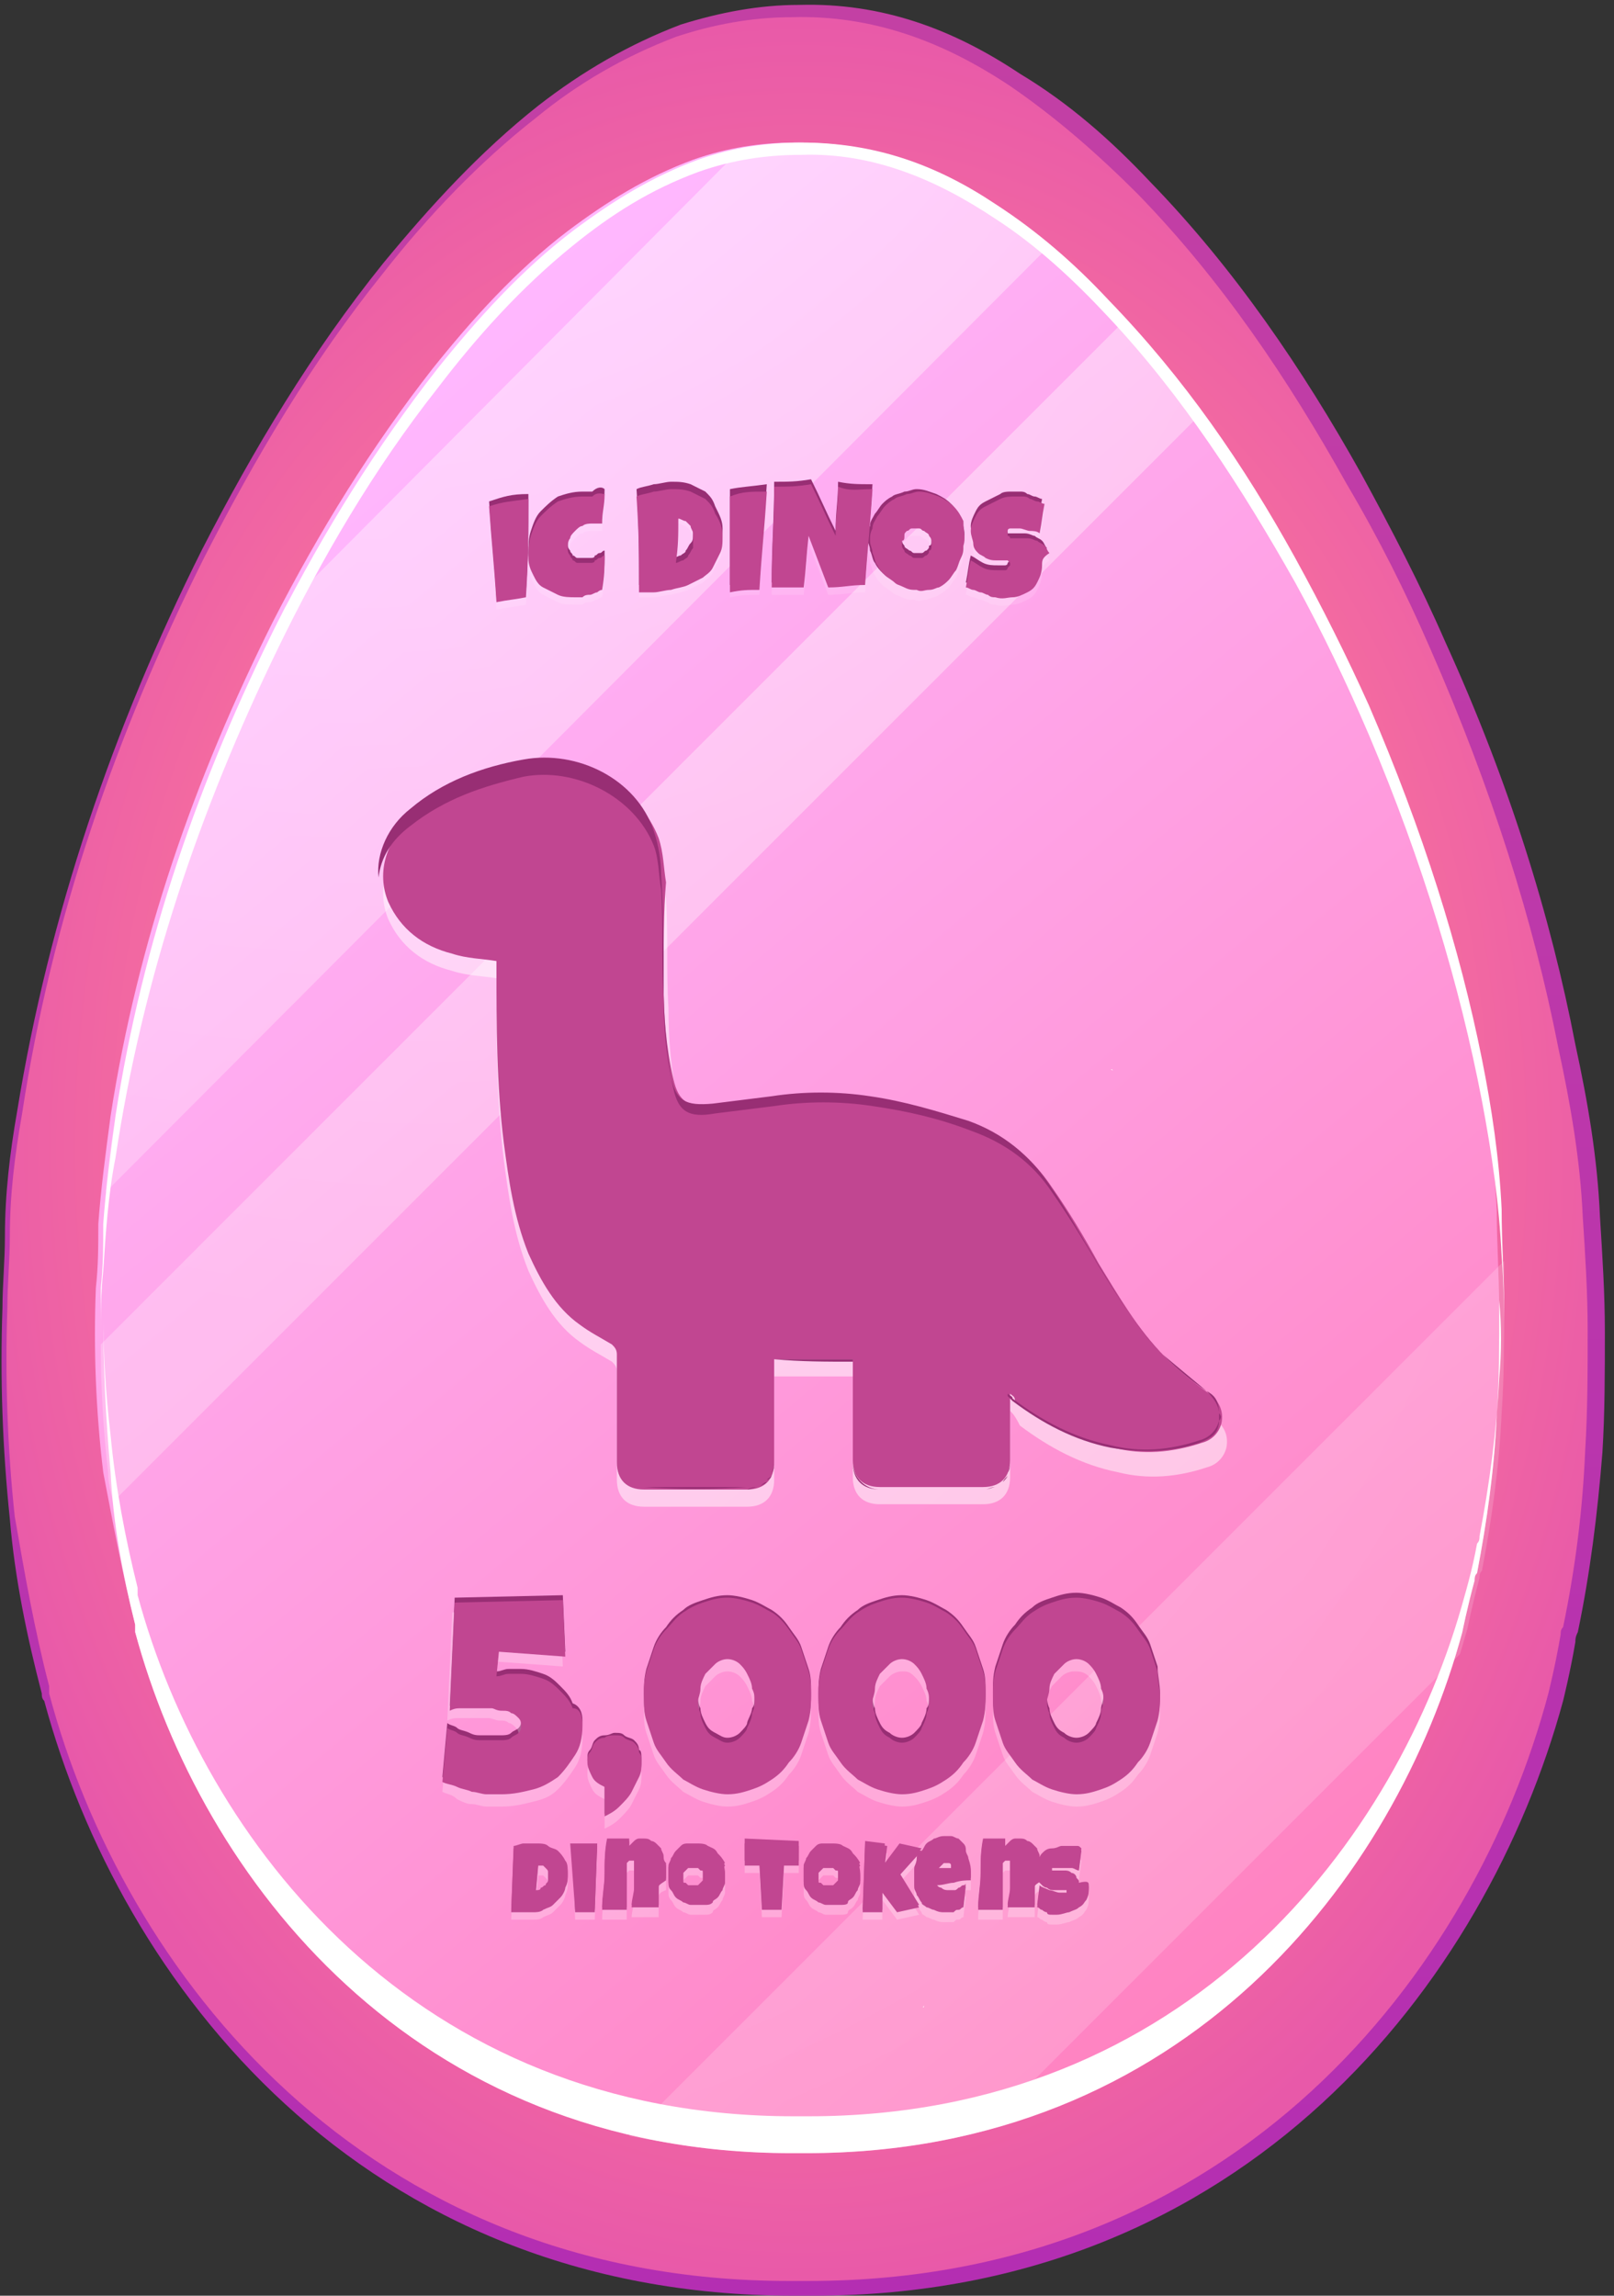 <svg width="135" height="192" viewBox="0 0 135 192" fill="none" xmlns="http://www.w3.org/2000/svg">
<rect x="0" y="0" width="135" height="192" fill="#333333" stroke="none"/>
<path d="M3.495 141.636C3.495 141.842 3.495 142.047 3.701 142.253C10.073 165.893 30.219 192 66.399 192C66.604 192 67.015 192 67.221 192C67.427 192 67.838 192 68.043 192C104.223 192 124.369 165.687 130.741 142.253C130.741 142.253 131.358 139.786 131.769 137.319C131.769 137.113 131.769 136.908 131.975 136.497C133.003 131.563 133.619 126.63 134.03 121.49C134.236 118.201 134.236 114.707 134.236 111.418C134.236 108.128 134.03 105.045 133.825 101.756C133.619 96.822 132.797 92.094 131.769 87.366C129.713 76.677 126.219 65.37 120.874 53.653C118.818 48.925 116.352 44.197 113.885 39.675C108.951 30.835 103.195 22.407 96.206 15.212C92.917 11.717 89.422 8.634 85.311 6.167C79.761 2.467 73.799 0.206 66.81 0.411C63.521 0.411 60.232 1.028 56.943 2.056C52.626 3.7 48.72 5.961 45.02 8.839C40.086 12.745 35.975 17.268 32.069 21.996C26.108 29.396 21.174 37.619 16.857 46.047C9.457 60.848 4.112 76.471 1.439 92.916C0.823 96.411 0.412 99.906 0.412 103.4C0.412 105.456 0.206 107.512 0.206 109.362C0 115.323 0.206 121.079 0.823 127.041C1.234 131.974 2.262 136.908 3.495 141.636ZM96.823 91.889C96.823 92.094 96.823 92.094 96.823 91.889C96.617 92.094 96.617 92.094 96.823 91.889C96.617 91.889 96.617 91.889 96.823 91.889ZM78.733 181.31C78.733 181.516 78.733 181.516 78.733 181.31C78.733 181.516 78.733 181.516 78.733 181.31C78.733 181.516 78.733 181.516 78.733 181.31C78.733 181.516 78.527 181.516 78.733 181.31Z" fill="url(#paint0_linear_393_973)"/>
<path d="M4.112 141.019C4.112 141.225 4.112 141.43 4.112 141.636C10.279 164.865 30.424 190.767 65.988 190.767C66.193 190.767 66.604 190.767 66.81 190.767C67.015 190.767 67.221 190.767 67.632 190.767C103.401 190.767 123.341 164.865 129.508 141.636C129.508 141.636 130.125 139.169 130.536 136.702C130.536 136.497 130.536 136.291 130.741 136.086C131.769 131.152 132.386 126.218 132.591 121.285C132.797 117.996 132.797 114.707 132.797 111.212C132.797 108.128 132.591 104.839 132.386 101.756C132.18 97.028 131.358 92.3 130.33 87.572C128.275 77.088 124.78 65.987 119.641 54.27C117.585 49.542 115.324 45.019 112.651 40.497C107.718 31.657 102.167 23.435 95.178 16.24C91.889 12.951 88.394 9.867 84.489 7.195C78.938 3.495 72.977 1.233 66.193 1.439C62.904 1.439 59.615 2.056 56.532 3.083C52.215 4.728 48.309 6.989 44.814 9.867C40.086 13.567 35.769 18.09 32.069 22.818C26.108 30.218 21.379 38.236 17.062 46.664C9.662 61.465 4.317 76.882 1.851 93.122C1.234 96.617 0.823 99.906 0.823 103.4C0.823 105.456 0.617 107.306 0.617 109.362C0.412 115.118 0.617 121.079 1.234 126.835C2.056 131.563 2.878 136.291 4.112 141.019ZM96.412 91.889C96.412 91.889 96.412 92.094 96.412 91.889C96.412 92.094 96.412 92.094 96.412 91.889C96.206 92.094 96.206 92.094 96.412 91.889C96.412 91.889 96.206 91.889 96.412 91.889ZM78.527 180.283C78.527 180.283 78.527 180.488 78.527 180.283C78.527 180.488 78.527 180.488 78.527 180.283C78.527 180.488 78.527 180.488 78.527 180.283C78.527 180.283 78.527 180.488 78.527 180.283Z" fill="url(#paint1_radial_393_973)"/>
<path d="M11.307 135.88C11.307 136.086 11.307 136.086 11.307 136.497C16.857 157.054 34.536 180.077 66.193 180.077C66.399 180.077 66.604 180.077 66.81 180.077C67.015 180.077 67.221 180.077 67.427 180.077C99.084 180.077 116.763 157.054 122.313 136.497C122.313 136.497 122.724 134.441 123.341 132.18C123.341 131.974 123.341 131.769 123.546 131.563C124.369 127.246 124.985 122.929 125.191 118.407C125.397 115.529 125.397 112.445 125.397 109.567C125.397 106.69 125.191 104.017 125.191 101.139C124.985 96.822 124.369 92.711 123.546 88.6C121.696 79.349 118.613 69.482 114.09 58.998C112.24 54.886 110.185 50.775 107.923 46.664C103.606 38.852 98.673 31.657 92.3 25.079C89.422 21.996 86.339 19.323 82.844 17.062C77.91 13.773 72.771 11.923 66.604 11.923C63.726 11.923 60.848 12.334 57.97 13.362C54.065 14.801 50.776 16.857 47.486 19.323C43.17 22.612 39.469 26.724 36.18 30.835C31.041 37.413 26.724 44.403 22.818 52.009C16.24 65.165 11.512 78.732 9.251 93.328C8.84 96.411 8.429 99.495 8.223 102.373C8.223 104.223 8.223 105.867 8.018 107.717C7.812 112.857 8.018 117.996 8.634 123.135C9.456 127.452 10.279 131.769 11.307 135.88ZM92.917 92.505C93.122 92.505 93.122 92.505 92.917 92.505C93.122 92.505 93.122 92.505 92.917 92.505ZM77.294 170.827C77.294 170.827 77.088 170.827 77.294 170.827C77.088 170.827 77.294 170.827 77.294 170.827Z" fill="url(#paint2_linear_393_973)"/>
<path d="M92.916 89.422C93.122 89.627 93.122 89.422 92.916 89.422C93.122 89.422 93.122 89.422 92.916 89.422Z" fill="white"/>
<path d="M125.396 115.323C125.191 119.64 124.574 124.163 123.752 128.48C123.752 128.685 123.752 128.891 123.546 129.096C123.135 131.358 122.518 133.413 122.518 133.413C116.968 153.97 99.289 176.994 67.632 176.994C67.426 176.994 67.221 176.994 67.015 176.994C66.809 176.994 66.604 176.994 66.398 176.994C34.741 176.994 17.062 153.97 11.512 133.413C11.512 133.208 11.512 133.002 11.512 132.797C10.484 128.685 9.662 124.368 9.25 120.051C8.839 116.557 8.634 113.268 8.634 109.773C8.634 114.295 8.839 118.612 9.25 123.135C9.456 127.452 10.278 131.769 11.306 135.88C11.306 136.086 11.306 136.086 11.306 136.497C16.857 157.054 34.535 180.077 66.193 180.077C66.398 180.077 66.604 180.077 66.809 180.077C67.015 180.077 67.221 180.077 67.426 180.077C99.084 180.077 116.762 157.054 122.313 136.497C122.313 136.497 122.724 134.441 123.34 132.18C123.34 131.974 123.34 131.769 123.546 131.563C124.368 127.246 124.985 122.929 125.191 118.407C125.396 115.529 125.396 112.445 125.396 109.567C125.396 109.362 125.396 108.951 125.396 108.745C125.602 110.801 125.602 113.062 125.396 115.323Z" fill="white"/>
<path d="M77.293 167.743C77.293 167.743 77.088 167.743 77.293 167.743C77.088 167.949 77.293 167.949 77.293 167.743C77.293 167.949 77.293 167.949 77.293 167.743Z" fill="white"/>
<path d="M8.429 111.829C8.429 109.979 8.429 108.128 8.634 106.278C8.84 103.195 9.045 99.906 9.662 96.822C11.923 81.816 16.651 67.837 23.23 54.27C26.93 46.664 31.247 39.263 36.591 32.48C39.88 28.163 43.581 24.051 47.898 20.557C51.187 17.884 54.476 15.829 58.382 14.39C61.26 13.362 64.138 12.951 67.015 12.951C72.977 12.745 78.322 15.006 83.255 18.296C86.75 20.557 89.833 23.435 92.711 26.518C98.878 33.096 103.812 40.702 108.334 48.719C110.596 52.831 112.651 57.148 114.502 61.465C119.024 72.154 122.108 82.433 123.958 92.094C124.78 96.411 125.397 100.728 125.602 105.045C125.808 107.512 125.808 109.979 125.808 112.445C125.808 111.418 125.808 110.595 125.808 109.567C125.808 106.69 125.602 104.017 125.602 101.139C125.397 96.822 124.78 92.711 123.958 88.6C122.108 79.349 119.024 69.482 114.502 58.998C112.651 54.886 110.596 50.775 108.334 46.664C104.018 38.852 99.084 31.657 92.711 25.079C89.833 21.996 86.75 19.323 83.255 17.062C78.322 13.773 73.182 11.923 67.015 11.923C64.138 11.923 61.26 12.334 58.382 13.362C54.476 14.801 51.187 16.857 47.898 19.323C43.581 22.612 39.88 26.724 36.591 30.835C31.452 37.413 27.135 44.403 23.23 52.009C16.651 65.165 11.923 78.732 9.662 93.328C9.251 96.411 8.84 99.495 8.634 102.373C8.634 104.223 8.634 105.867 8.429 107.717C8.429 109.567 8.429 111.418 8.429 113.268C8.429 112.857 8.429 112.445 8.429 111.829Z" fill="white"/>
<path d="M92.917 96.206C93.123 96.206 93.123 96.206 92.917 96.206C93.123 96 93.123 96 92.917 96.206C92.917 96 92.917 96 92.917 96.206Z" fill="white"/>
<path fill-rule="evenodd" clip-rule="evenodd" d="M93.945 26.929L8.429 112.445C8.429 115.94 8.634 119.64 9.045 123.135C9.045 123.957 9.251 124.779 9.457 125.602L100.523 34.535C98.467 32.069 96.206 29.396 93.945 26.929Z" fill="url(#paint3_radial_393_973)"/>
<path fill-rule="evenodd" clip-rule="evenodd" d="M87.778 20.557C86.339 19.323 84.694 18.09 83.05 17.062C78.116 13.773 72.977 11.923 66.81 11.923C65.165 11.923 63.726 12.129 62.082 12.334L23.846 50.775C23.641 51.186 23.435 51.597 23.23 52.214C16.651 65.37 11.923 78.938 9.662 93.533C9.251 95.589 9.045 97.644 8.84 99.7L87.778 20.557Z" fill="url(#paint4_radial_393_973)"/>
<path opacity="0.3" fill-rule="evenodd" clip-rule="evenodd" d="M66.399 180.077C66.605 180.077 66.81 180.077 67.016 180.077C67.221 180.077 67.427 180.077 67.632 180.077C72.772 180.077 77.705 179.46 82.228 178.227L122.108 138.347C122.313 137.73 122.519 136.908 122.724 136.291C122.724 136.291 123.136 134.236 123.752 131.974C123.752 131.769 123.752 131.563 123.958 131.358C124.78 127.041 125.397 122.724 125.602 118.201C125.808 115.323 125.808 112.24 125.808 109.362C125.808 108.128 125.808 106.689 125.808 105.456L52.626 178.638C56.943 179.46 61.465 180.077 66.399 180.077ZM77.294 170.827C77.294 170.827 77.088 170.827 77.294 170.827C77.088 170.827 77.294 170.827 77.294 170.827Z" fill="url(#paint5_radial_393_973)"/>
<path opacity="0.5" d="M84.488 117.996C84.488 120.051 84.488 121.696 84.488 123.546C84.488 124.985 83.666 125.807 82.227 125.807C79.349 125.807 76.471 125.807 73.593 125.807C72.154 125.807 71.332 124.985 71.332 123.546C71.332 120.874 71.332 118.201 71.332 115.734C71.332 115.529 71.332 115.323 71.332 115.118C69.071 115.118 67.015 115.118 64.754 115.118C64.754 115.323 64.754 115.529 64.754 115.734C64.754 118.407 64.754 121.079 64.754 123.752C64.754 125.191 63.931 126.013 62.492 126.013C59.615 126.013 56.737 126.013 53.859 126.013C52.42 126.013 51.597 125.191 51.597 123.752C51.597 120.668 51.597 117.79 51.597 114.707C51.597 114.295 51.392 114.09 51.186 113.884C50.158 113.268 49.336 112.857 48.514 112.24C46.458 110.801 45.225 108.54 44.197 106.278C42.964 103.195 42.553 100.111 42.141 97.028C41.525 92.094 41.525 87.161 41.525 82.227C41.525 82.021 41.525 81.816 41.525 81.816C40.291 81.61 39.058 81.61 37.824 81.199C35.358 80.582 33.508 79.143 32.48 76.882C31.452 74.415 32.274 71.537 34.741 69.687C37.619 67.426 40.702 66.193 44.197 65.576C48.514 64.754 53.447 67.221 55.092 71.537C55.503 72.771 55.503 74.004 55.709 75.238C55.914 78.321 55.709 81.199 55.914 84.283C55.914 86.955 56.12 89.627 56.737 92.3C57.148 94.15 57.97 94.767 60.231 94.561C61.876 94.355 63.52 94.15 65.165 93.944C67.837 93.533 70.715 93.533 73.388 93.944C76.266 94.355 78.938 94.972 81.61 96C84.488 97.028 86.749 98.878 88.394 101.345C89.833 103.4 91.066 105.456 92.3 107.717C93.944 110.39 95.589 113.268 97.85 115.529C98.878 116.557 100.111 117.585 101.55 118.612C102.373 119.229 102.784 120.051 102.578 121.079C102.373 121.901 101.756 122.518 100.934 122.724C98.467 123.546 96 123.752 93.533 123.135C90.45 122.518 87.777 121.079 85.311 119.229C84.899 118.407 84.694 118.201 84.488 117.996Z" fill="white"/>
<path d="M84.488 116.557C84.488 118.612 84.488 120.257 84.488 122.107C84.488 123.546 83.666 124.368 82.227 124.368C79.349 124.368 76.471 124.368 73.593 124.368C72.154 124.368 71.332 123.546 71.332 122.107C71.332 119.435 71.332 116.762 71.332 114.295C71.332 114.09 71.332 113.884 71.332 113.679C69.071 113.679 67.015 113.679 64.754 113.679C64.754 113.884 64.754 114.09 64.754 114.295C64.754 116.968 64.754 119.64 64.754 122.313C64.754 123.752 63.931 124.574 62.492 124.574C59.615 124.574 56.737 124.574 53.859 124.574C52.42 124.574 51.597 123.752 51.597 122.313C51.597 119.229 51.597 116.351 51.597 113.268C51.597 112.857 51.392 112.651 51.186 112.445C50.158 111.829 49.336 111.418 48.514 110.801C46.458 109.362 45.225 107.101 44.197 104.839C42.964 101.756 42.553 98.672 42.141 95.589C41.525 90.655 41.525 85.722 41.525 80.788C41.525 80.582 41.525 80.377 41.525 80.377C40.291 80.171 39.058 80.171 37.824 79.76C35.358 79.143 33.508 77.704 32.48 75.443C31.452 72.976 32.274 70.099 34.741 68.248C37.619 65.987 40.702 64.754 44.197 64.137C48.514 63.315 53.447 65.782 55.092 70.099C55.503 71.332 55.503 72.565 55.709 73.799C55.503 76.06 55.503 79.144 55.503 82.227C55.503 84.899 55.709 87.572 56.325 90.244C56.737 92.094 57.559 92.711 59.82 92.505C61.465 92.3 63.109 92.094 64.754 91.889C67.426 91.478 70.304 91.478 72.976 91.889C75.854 92.3 78.527 92.916 81.199 93.944C84.077 94.972 86.338 96.822 87.983 99.289C89.422 101.345 90.655 103.4 91.889 105.662C93.533 108.334 95.178 111.212 97.439 113.473C98.467 114.501 99.7 115.529 101.139 116.557C101.961 117.173 102.373 117.996 102.167 119.024C101.961 119.846 101.345 120.463 100.522 120.668C98.056 121.49 95.589 121.696 93.122 121.079C90.038 120.463 87.366 119.024 84.899 117.173C84.899 116.762 84.694 116.762 84.488 116.557Z" fill="#C14691"/>
<path d="M84.283 123.34C84.283 123.546 84.078 123.752 83.872 123.957C84.078 123.546 84.283 123.546 84.283 123.34Z" fill="#982E74"/>
<path d="M84.489 122.313C84.489 122.518 84.489 122.929 84.283 123.135C84.489 122.724 84.489 122.518 84.489 122.313Z" fill="#982E74"/>
<path d="M83.872 123.957C83.666 124.163 83.46 124.163 83.255 124.368C83.46 124.163 83.666 124.163 83.872 123.957Z" fill="#982E74"/>
<path d="M63.315 124.368C63.11 124.368 62.699 124.574 62.493 124.574C62.904 124.368 63.11 124.368 63.315 124.368Z" fill="#982E74"/>
<path d="M83.255 124.368C83.049 124.368 82.638 124.574 82.433 124.574C82.638 124.574 82.844 124.368 83.255 124.368Z" fill="#982E74"/>
<path d="M64.137 123.957C63.932 124.163 63.726 124.163 63.52 124.368C63.726 124.163 63.932 123.957 64.137 123.957Z" fill="#982E74"/>
<path d="M100.934 116.351C99.701 115.323 98.467 114.295 97.234 113.268C94.973 111.006 93.328 108.128 91.683 105.456C90.45 103.4 89.217 101.139 87.778 99.084C86.133 96.617 83.872 94.767 80.994 93.739C78.322 92.916 75.649 92.094 72.771 91.683C70.099 91.272 67.221 91.272 64.549 91.683C62.904 91.889 61.26 92.094 59.615 92.3C57.354 92.505 56.531 92.094 56.12 90.038C55.709 87.572 55.504 84.899 55.504 82.227C55.504 79.144 55.504 76.266 55.298 73.182C55.298 71.949 55.093 70.715 54.681 69.482C53.242 65.165 48.309 62.698 43.786 63.52C40.292 64.137 37.002 65.37 34.33 67.632C32.48 69.071 31.452 71.332 31.658 73.388C31.863 71.743 32.686 70.304 34.33 69.071C37.208 66.809 40.292 65.782 43.786 64.959C48.103 64.137 53.037 66.604 54.681 70.715C55.093 71.743 55.093 73.182 55.298 74.415C55.504 77.293 55.298 80.377 55.504 83.255C55.504 85.927 55.709 88.394 56.326 91.066C56.737 92.916 57.559 93.533 59.821 93.122C61.465 92.916 63.11 92.711 64.754 92.505C67.427 92.094 70.305 92.094 72.977 92.505C75.855 92.916 78.527 93.533 81.2 94.561C84.078 95.589 86.339 97.233 87.983 99.7C89.422 101.756 90.656 103.812 91.889 105.867C93.534 108.54 95.178 111.212 97.439 113.473C98.467 114.501 99.701 115.529 100.934 116.351C101.551 116.968 101.962 117.585 101.962 118.201C101.962 117.379 101.756 116.762 100.934 116.351Z" fill="#982E74"/>
<path d="M64.754 122.313C64.754 122.518 64.754 122.929 64.549 123.135C64.754 122.724 64.754 122.518 64.754 122.313Z" fill="#982E74"/>
<path d="M64.549 123.34C64.549 123.546 64.343 123.752 64.138 123.752C64.343 123.546 64.549 123.546 64.549 123.34Z" fill="#982E74"/>
<path d="M53.859 124.368C52.42 124.368 51.598 123.546 51.598 122.107C51.598 123.546 52.42 124.368 53.859 124.368C56.737 124.368 59.615 124.368 62.493 124.368C59.615 124.574 56.737 124.574 53.859 124.368Z" fill="#982E74"/>
<path d="M64.754 113.679C67.015 113.884 69.071 113.884 71.332 113.884V113.679C69.276 113.679 67.015 113.679 64.754 113.679Z" fill="#982E74"/>
<path d="M73.593 124.574C72.154 124.574 71.332 123.752 71.332 122.313C71.332 123.546 72.36 124.574 73.593 124.574C76.471 124.574 79.349 124.574 82.227 124.574C79.349 124.574 76.471 124.574 73.593 124.574Z" fill="#982E74"/>
<path d="M101.962 118.818C101.756 119.64 101.14 120.257 100.317 120.463C97.851 121.285 95.384 121.49 92.917 120.874C89.834 120.257 87.161 118.818 84.694 116.968C84.694 116.762 84.489 116.762 84.283 116.557V116.762C84.489 116.968 84.489 116.968 84.694 117.173C87.161 119.024 89.834 120.463 92.917 121.079C95.384 121.49 97.851 121.49 100.317 120.668C101.345 120.257 101.962 119.846 101.962 118.818C101.962 118.612 101.962 118.407 101.962 118.201C102.168 118.407 102.168 118.612 101.962 118.818Z" fill="#982E74"/>
<g opacity="0.5">
<path opacity="0.5" d="M47.487 157.465C47.487 157.876 47.487 158.081 47.281 158.492C47.281 158.698 47.076 159.109 46.87 159.315C46.665 159.52 46.459 159.726 46.253 159.931C46.048 160.137 45.842 160.137 45.431 160.343C45.226 160.548 44.815 160.548 44.609 160.548C44.198 160.548 43.992 160.548 43.581 160.548C43.376 160.548 43.376 160.548 43.17 160.548C42.964 160.548 42.964 160.548 42.759 160.548L42.964 155.203C43.17 155.203 43.581 154.998 43.787 154.998C43.992 154.998 44.403 154.998 44.815 154.998C45.226 154.998 45.637 154.998 45.842 155.203C46.253 155.409 46.459 155.409 46.665 155.615C46.87 155.82 47.076 156.026 47.281 156.437C47.487 156.848 47.487 157.054 47.487 157.465ZM44.815 159.109C45.02 159.109 45.226 159.109 45.226 158.904C45.431 158.904 45.431 158.698 45.637 158.698C45.637 158.492 45.842 158.492 45.842 158.287C45.842 158.081 45.842 158.081 45.842 157.876C45.842 157.67 45.842 157.67 45.842 157.465C45.842 157.259 45.842 157.259 45.637 157.054L45.431 156.848C45.226 156.848 45.226 156.848 45.02 156.848L44.815 159.109Z" fill="white"/>
<path opacity="0.5" d="M49.954 154.998L49.748 160.548H48.104L47.898 154.998H49.954Z" fill="white"/>
<path opacity="0.5" d="M55.093 158.698C55.093 158.904 55.093 159.315 55.093 159.52C55.093 159.726 55.093 160.137 55.093 160.343H52.832C52.832 159.931 53.038 159.315 53.038 158.904C53.038 158.492 53.038 157.876 53.038 157.465C53.038 157.465 53.038 157.465 53.038 157.259C53.038 157.054 53.038 157.054 53.038 157.054V156.848V156.642V156.437C53.038 156.437 53.038 156.437 52.832 156.437H52.627L52.421 156.642V156.848C52.421 157.054 52.421 157.054 52.421 157.259C52.421 157.465 52.421 157.465 52.421 157.465V157.67C52.421 158.081 52.421 158.698 52.421 159.109C52.421 159.52 52.421 160.137 52.421 160.548H50.365C50.365 159.52 50.571 158.698 50.571 157.67C50.571 156.642 50.571 155.82 50.776 154.792H52.627V155.409L52.832 155.203L53.038 154.998C53.038 154.998 53.243 154.792 53.449 154.792C53.654 154.792 53.654 154.792 53.86 154.792C54.066 154.792 54.271 154.792 54.477 154.998C54.682 155.203 54.888 155.203 54.888 155.203C54.888 155.203 55.093 155.409 55.299 155.615C55.299 155.82 55.504 156.026 55.504 156.231C55.504 156.437 55.504 156.642 55.71 156.848C55.71 157.054 55.71 157.259 55.71 157.465C55.71 157.67 55.71 157.876 55.71 158.081C55.093 158.287 55.093 158.492 55.093 158.698Z" fill="white"/>
<path opacity="0.5" d="M60.643 157.67C60.643 157.876 60.643 158.081 60.643 158.287C60.643 158.492 60.438 158.698 60.438 158.904C60.232 159.109 60.232 159.315 60.026 159.52C59.821 159.726 59.615 159.726 59.615 159.931C59.41 160.137 59.204 160.137 58.999 160.137C58.793 160.137 58.587 160.137 58.382 160.137C58.176 160.137 57.971 160.137 57.765 160.137C57.56 160.137 57.354 159.931 57.148 159.931C56.943 159.726 56.737 159.726 56.532 159.52C56.326 159.315 56.326 159.109 56.121 158.904C55.915 158.698 55.915 158.492 55.915 158.287C55.915 158.081 55.915 157.876 55.915 157.67C55.915 157.465 55.915 157.259 55.915 157.054C55.915 156.848 56.121 156.642 56.121 156.437C56.121 156.231 56.326 156.026 56.532 155.82C56.737 155.615 56.943 155.409 56.943 155.409C57.148 155.203 57.354 155.203 57.56 155.203C57.765 155.203 57.971 155.203 58.176 155.203C58.587 155.203 58.998 155.203 59.204 155.409C59.615 155.615 59.821 155.615 60.026 156.026C60.232 156.231 60.438 156.437 60.643 156.848C60.438 156.848 60.643 157.259 60.643 157.67ZM58.793 157.67C58.793 157.465 58.793 157.465 58.793 157.259C58.793 157.054 58.793 157.054 58.587 157.054L58.382 156.848C58.382 156.848 58.176 156.848 57.971 156.848C57.765 156.848 57.765 156.848 57.56 156.848L57.354 157.054L57.148 157.259C57.148 157.465 57.148 157.465 57.148 157.67C57.148 157.876 57.148 157.876 57.148 158.081C57.148 158.287 57.148 158.287 57.354 158.287L57.56 158.492C57.56 158.492 57.765 158.492 57.971 158.492C58.176 158.492 58.176 158.492 58.382 158.492L58.587 158.287L58.793 158.081C58.793 157.876 58.793 157.876 58.793 157.67Z" fill="white"/>
<path opacity="0.5" d="M66.811 154.998V156.642H65.577L65.372 160.343H63.727L63.522 156.642H62.288V154.792L66.811 154.998Z" fill="white"/>
<path opacity="0.5" d="M71.95 157.67C71.95 157.876 71.95 158.081 71.95 158.287C71.95 158.492 71.744 158.698 71.744 158.904C71.539 159.109 71.539 159.315 71.333 159.52C71.127 159.726 70.922 159.726 70.922 159.931C70.922 160.137 70.511 160.137 70.305 160.137C70.1 160.137 69.894 160.137 69.689 160.137C69.483 160.137 69.277 160.137 69.072 160.137C68.866 160.137 68.661 159.931 68.455 159.931C68.249 159.726 68.044 159.726 67.838 159.52C67.633 159.315 67.633 159.109 67.427 158.904C67.222 158.698 67.222 158.492 67.222 158.287C67.222 158.081 67.222 157.876 67.222 157.67C67.222 157.465 67.222 157.259 67.222 157.054C67.222 156.848 67.427 156.642 67.427 156.437C67.427 156.231 67.633 156.026 67.838 155.82C68.044 155.615 68.249 155.409 68.249 155.409C68.455 155.203 68.661 155.203 68.866 155.203C69.072 155.203 69.277 155.203 69.483 155.203C69.894 155.203 70.305 155.203 70.511 155.409C70.922 155.615 71.127 155.615 71.333 156.026C71.539 156.231 71.744 156.437 71.95 156.848C71.744 156.848 71.95 157.259 71.95 157.67ZM70.1 157.67C70.1 157.465 70.1 157.465 70.1 157.259C70.1 157.054 70.1 157.054 69.894 157.054L69.689 156.848C69.689 156.848 69.483 156.848 69.277 156.848C69.072 156.848 69.072 156.848 68.866 156.848L68.661 157.054L68.455 157.259C68.455 157.465 68.455 157.465 68.455 157.67C68.455 157.876 68.455 157.876 68.455 158.081C68.455 158.287 68.455 158.287 68.661 158.287L68.866 158.492C68.866 158.492 69.072 158.492 69.277 158.492C69.483 158.492 69.483 158.492 69.689 158.492L69.894 158.287L70.1 158.081C70.1 157.876 70.1 157.876 70.1 157.67Z" fill="white"/>
<path opacity="0.5" d="M77.089 155.409L75.239 157.465L76.883 160.137L75.033 160.548L73.8 158.904V160.548H72.155L72.361 154.792L74.211 154.998L74.005 156.642L75.239 154.998L77.089 155.409Z" fill="white"/>
<path opacity="0.5" d="M81.2 157.465C81.2 157.67 81.2 157.876 81.2 158.081C80.789 158.081 80.377 158.081 79.761 158.287C79.35 158.287 78.939 158.492 78.322 158.492C78.322 158.698 78.527 158.904 78.733 158.904C78.939 159.109 79.144 159.109 79.35 159.109C79.555 159.109 79.555 159.109 79.761 159.109C79.966 159.109 79.966 159.109 80.172 158.904C80.377 158.904 80.377 158.698 80.583 158.698C80.789 158.698 80.789 158.492 80.789 158.492L80.583 160.343C80.377 160.343 80.377 160.548 80.172 160.548C79.966 160.548 79.966 160.548 79.761 160.754C79.555 160.754 79.555 160.754 79.35 160.754C79.144 160.754 79.144 160.754 78.939 160.754C78.733 160.754 78.527 160.754 78.116 160.548C77.911 160.548 77.705 160.343 77.499 160.343C77.294 160.137 77.088 160.137 77.088 159.931C76.883 159.726 76.883 159.52 76.677 159.315C76.677 159.109 76.472 158.904 76.472 158.698C76.472 158.492 76.472 158.287 76.472 158.081C76.472 157.876 76.472 157.67 76.472 157.259C76.472 157.054 76.677 156.848 76.677 156.437C76.677 156.231 76.883 156.026 77.088 155.82C77.294 155.615 77.294 155.409 77.499 155.203C77.705 154.998 77.911 154.998 78.116 154.792C78.322 154.587 78.527 154.587 78.939 154.587C79.144 154.587 79.35 154.587 79.555 154.587C79.761 154.587 79.966 154.792 80.172 154.792C80.377 154.998 80.377 154.998 80.583 155.203C80.789 155.409 80.789 155.615 80.789 155.82C80.789 156.026 80.994 156.231 80.994 156.437C81.2 157.054 81.2 157.259 81.2 157.465ZM79.555 157.259V156.848C79.555 156.848 79.555 156.642 79.35 156.642H79.144C78.939 156.642 78.939 156.642 78.939 156.642L78.733 156.848L78.527 157.054V157.259H79.555V157.259Z" fill="white"/>
<path opacity="0.5" d="M86.544 158.698C86.544 158.904 86.544 159.315 86.544 159.52C86.544 159.726 86.544 160.137 86.544 160.343H84.283C84.283 159.931 84.489 159.315 84.489 158.904C84.489 158.492 84.489 157.876 84.489 157.465C84.489 157.465 84.489 157.465 84.489 157.259C84.489 157.054 84.489 157.054 84.489 157.054V156.848V156.642V156.437C84.489 156.437 84.489 156.437 84.283 156.437H84.078L83.872 156.642V156.848C83.872 156.848 83.872 157.054 83.872 157.259C83.872 157.465 83.872 157.465 83.872 157.465V157.67C83.872 158.081 83.872 158.698 83.872 159.109C83.872 159.52 83.872 160.137 83.872 160.548H81.816C81.816 159.52 82.022 158.698 82.022 157.67C82.022 156.642 82.022 155.82 82.228 154.792H84.078V155.409L84.283 155.203L84.489 154.998C84.489 154.998 84.694 154.792 84.9 154.792C85.106 154.792 85.106 154.792 85.311 154.792C85.517 154.792 85.722 154.792 85.928 154.998C86.133 155.203 86.339 155.203 86.339 155.203C86.339 155.203 86.544 155.409 86.75 155.615C86.75 155.82 86.956 156.026 86.956 156.231C86.956 156.437 86.956 156.642 87.161 156.848C87.161 157.054 87.161 157.259 87.161 157.465C87.161 157.67 87.161 157.876 87.161 158.081C86.544 158.287 86.544 158.492 86.544 158.698Z" fill="white"/>
<path opacity="0.5" d="M91.067 158.698C91.067 159.109 91.067 159.315 90.862 159.726C90.656 159.931 90.656 160.137 90.245 160.343C90.04 160.548 89.834 160.548 89.423 160.754C89.217 160.754 88.806 160.959 88.395 160.959C88.189 160.959 88.189 160.959 87.984 160.959C87.778 160.959 87.573 160.959 87.573 160.754C87.367 160.754 87.162 160.548 87.162 160.548C86.956 160.548 86.956 160.343 86.751 160.343L86.956 158.698C87.162 158.904 87.367 158.904 87.778 159.109C87.984 159.109 88.395 159.315 88.601 159.315H88.806H89.012H89.217C89.217 159.315 89.217 159.315 89.217 159.109C89.217 159.109 89.217 159.109 89.217 158.904C89.217 158.904 89.217 158.904 89.012 158.904H88.806H88.601H88.395C88.395 158.904 88.395 158.904 88.189 158.904C87.984 158.904 87.778 158.904 87.573 158.698C87.367 158.698 87.162 158.492 87.162 158.492C86.956 158.287 86.956 158.287 86.751 158.081C86.751 157.876 86.545 157.67 86.545 157.465C86.545 157.054 86.545 156.848 86.751 156.642C86.956 156.437 86.956 156.231 87.162 156.026C87.367 155.82 87.573 155.615 87.984 155.615C88.395 155.615 88.601 155.409 88.806 155.409C89.012 155.409 89.012 155.409 89.217 155.409C89.423 155.409 89.423 155.409 89.628 155.409C89.834 155.409 89.834 155.409 90.04 155.409C90.245 155.409 90.245 155.409 90.451 155.615L90.245 157.259C90.04 157.259 89.834 157.054 89.628 157.054C89.423 157.054 89.217 157.054 89.012 157.054C89.012 157.054 89.012 157.054 88.806 157.054H88.601H88.395H88.189C88.189 157.054 88.189 157.054 87.984 157.054C87.778 157.054 87.984 157.054 87.984 157.259V157.465C87.984 157.465 87.984 157.465 88.189 157.465H88.395H88.601H88.806H89.012C89.217 157.465 89.423 157.465 89.628 157.67C89.834 157.876 90.04 157.876 90.04 158.081C90.245 158.287 90.245 158.287 90.245 158.492C91.067 158.287 91.067 158.492 91.067 158.698Z" fill="white"/>
</g>
<path d="M47.487 156.642C47.487 157.054 47.487 157.259 47.281 157.67C47.281 157.876 47.076 158.287 46.87 158.492C46.665 158.698 46.459 158.904 46.253 159.109C46.048 159.315 45.842 159.315 45.431 159.52C45.226 159.726 44.815 159.726 44.609 159.726C44.198 159.726 43.992 159.726 43.581 159.726C43.376 159.726 43.376 159.726 43.17 159.726C42.964 159.726 42.964 159.726 42.759 159.726L42.964 154.381C43.17 154.381 43.581 154.176 43.787 154.176C43.992 154.176 44.403 154.176 44.815 154.176C45.226 154.176 45.637 154.176 45.842 154.381C46.048 154.587 46.459 154.587 46.665 154.792C46.87 154.998 47.076 155.203 47.281 155.615C47.487 155.82 47.487 156.231 47.487 156.642ZM44.815 158.081C45.02 158.081 45.226 158.081 45.226 157.876C45.431 157.876 45.431 157.67 45.637 157.67C45.637 157.465 45.842 157.465 45.842 157.259C45.842 157.054 45.842 157.054 45.842 156.848C45.842 156.642 45.842 156.642 45.842 156.437C45.842 156.231 45.842 156.231 45.637 156.026L45.431 155.82C45.226 155.82 45.226 155.82 45.02 155.82L44.815 158.081Z" fill="#C14691"/>
<path d="M49.954 154.176L49.748 159.726H48.103L47.692 154.176H49.954Z" fill="#C14691"/>
<path d="M55.093 157.67C55.093 157.876 55.093 158.287 55.093 158.492C55.093 158.698 55.093 159.109 55.093 159.315H52.832C52.832 158.904 53.038 158.287 53.038 157.876C53.038 157.465 53.038 156.848 53.038 156.437C53.038 156.437 53.038 156.437 53.038 156.231V156.026V155.82V155.615V155.409C53.038 155.409 53.038 155.409 52.832 155.409H52.627L52.421 155.615V155.82C52.421 156.026 52.421 156.026 52.421 156.231C52.421 156.437 52.421 156.437 52.421 156.437V156.642C52.421 157.054 52.421 157.67 52.421 158.081C52.421 158.492 52.421 159.109 52.421 159.52H50.365C50.365 158.492 50.571 157.67 50.571 156.642C50.571 155.615 50.571 154.792 50.776 153.764H52.627V154.381L52.832 154.176L53.038 153.97C53.038 153.97 53.243 153.764 53.449 153.764C53.654 153.764 53.654 153.764 53.86 153.764C54.066 153.764 54.271 153.764 54.477 153.97C54.682 153.97 54.888 154.176 54.888 154.176C55.093 154.381 55.093 154.381 55.299 154.587C55.299 154.792 55.504 154.998 55.504 155.203C55.504 155.409 55.504 155.615 55.71 155.82C55.71 156.026 55.71 156.231 55.71 156.437C55.71 156.642 55.71 156.848 55.71 157.054C55.71 157.259 55.093 157.465 55.093 157.67Z" fill="#C14691"/>
<path d="M60.643 156.642C60.643 156.848 60.643 157.054 60.643 157.259C60.643 157.465 60.438 157.67 60.438 157.876C60.438 158.081 60.232 158.287 60.026 158.492C59.821 158.698 59.615 158.698 59.615 158.904C59.41 159.109 59.204 159.109 58.999 159.109C58.793 159.109 58.587 159.109 58.382 159.109C58.176 159.109 57.971 159.109 57.765 159.109C57.56 159.109 57.354 158.904 57.148 158.904C56.943 158.698 56.737 158.698 56.532 158.492C56.326 158.287 56.326 158.081 56.121 157.876C55.915 157.67 55.915 157.465 55.915 157.259C55.915 157.054 55.915 156.848 55.915 156.642C55.915 156.437 55.915 156.231 55.915 156.026C55.915 155.82 56.121 155.615 56.121 155.409C56.326 155.203 56.326 154.998 56.532 154.792C56.737 154.587 56.943 154.381 56.943 154.381C57.148 154.176 57.354 154.176 57.56 154.176C57.765 154.176 57.971 154.176 58.176 154.176C58.587 154.176 58.998 154.176 59.204 154.381C59.615 154.587 59.821 154.587 60.026 154.998C60.232 155.203 60.438 155.409 60.643 155.82C60.438 155.82 60.643 156.231 60.643 156.642ZM58.793 156.848C58.793 156.642 58.793 156.642 58.793 156.437C58.793 156.231 58.793 156.231 58.587 156.231L58.382 156.026C58.382 156.026 58.176 156.026 57.971 156.026C57.765 156.026 57.765 156.026 57.56 156.026L57.354 156.231L57.148 156.437C57.148 156.642 57.148 156.642 57.148 156.848C57.148 157.054 57.148 157.054 57.148 157.259C57.148 157.465 57.148 157.465 57.354 157.465L57.56 157.67C57.56 157.67 57.765 157.67 57.971 157.67C58.176 157.67 58.176 157.67 58.382 157.67L58.587 157.465L58.793 157.259C58.793 157.054 58.793 156.848 58.793 156.848Z" fill="#C14691"/>
<path d="M66.811 153.97V155.615H65.577L65.372 159.315H63.727L63.522 155.615H62.288V153.764L66.811 153.97Z" fill="#C14691"/>
<path d="M71.95 156.642C71.95 156.848 71.95 157.054 71.95 157.259C71.95 157.465 71.744 157.67 71.744 157.876C71.744 158.081 71.539 158.287 71.333 158.492C71.127 158.698 70.922 158.698 70.922 158.904C70.922 159.109 70.511 159.109 70.305 159.109C70.1 159.109 69.894 159.109 69.689 159.109C69.483 159.109 69.277 159.109 69.072 159.109C68.866 159.109 68.661 158.904 68.455 158.904C68.249 158.698 68.044 158.698 67.838 158.492C67.633 158.287 67.633 158.081 67.427 157.876C67.222 157.67 67.222 157.465 67.222 157.259C67.222 157.054 67.222 156.848 67.222 156.642C67.222 156.437 67.222 156.231 67.222 156.026C67.222 155.82 67.427 155.615 67.427 155.409C67.633 155.203 67.633 154.998 67.838 154.792C68.044 154.587 68.249 154.381 68.249 154.381C68.455 154.176 68.661 154.176 68.866 154.176C69.072 154.176 69.277 154.176 69.483 154.176C69.894 154.176 70.305 154.176 70.511 154.381C70.922 154.587 71.127 154.587 71.333 154.998C71.539 155.203 71.744 155.409 71.95 155.82C71.744 155.82 71.95 156.231 71.95 156.642ZM70.1 156.848C70.1 156.642 70.1 156.642 70.1 156.437C69.894 156.231 69.894 156.231 69.894 156.231L69.689 156.026C69.689 156.026 69.483 156.026 69.277 156.026C69.072 156.026 69.072 156.026 68.866 156.026L68.661 156.231L68.455 156.437C68.455 156.642 68.455 156.642 68.455 156.848C68.455 157.054 68.455 157.054 68.455 157.259C68.455 157.465 68.455 157.465 68.661 157.465L68.866 157.67C68.866 157.67 69.072 157.67 69.277 157.67C69.483 157.67 69.483 157.67 69.689 157.67L69.894 157.465L70.1 157.259C70.1 157.054 70.1 156.848 70.1 156.848Z" fill="#C14691"/>
<path d="M77.089 154.587L75.239 156.642L76.883 159.315L75.033 159.726L73.8 158.081V159.726H72.155L72.361 153.97L74.005 154.176V155.82L75.239 154.176L77.089 154.587Z" fill="#C14691"/>
<path d="M81.2 156.437C81.2 156.642 81.2 156.848 81.2 157.054C80.789 157.054 80.377 157.054 79.761 157.259C79.35 157.259 78.939 157.465 78.322 157.465C78.322 157.67 78.527 157.876 78.733 157.876C78.939 158.081 79.144 158.081 79.35 158.081C79.555 158.081 79.555 158.081 79.761 158.081C79.966 158.081 79.966 158.081 80.172 157.876C80.377 157.876 80.377 157.67 80.583 157.67C80.789 157.67 80.789 157.465 80.789 157.465L80.583 159.315C80.377 159.315 80.377 159.52 80.172 159.52C79.966 159.52 79.966 159.52 79.761 159.726C79.555 159.726 79.555 159.726 79.35 159.726C79.144 159.726 79.144 159.726 78.939 159.726C78.733 159.726 78.527 159.726 78.116 159.52C77.705 159.315 77.705 159.315 77.499 159.315C77.294 159.109 77.088 159.109 77.088 158.904C76.883 158.698 76.883 158.492 76.677 158.287C76.677 158.081 76.472 157.876 76.472 157.67C76.472 157.465 76.472 157.259 76.472 157.054C76.472 156.848 76.472 156.642 76.472 156.231C76.472 156.026 76.677 155.82 76.677 155.409C76.677 154.998 76.883 154.998 77.088 154.792C77.294 154.587 77.294 154.381 77.499 154.176C77.705 153.97 77.911 153.97 78.116 153.764C78.322 153.764 78.527 153.559 78.939 153.559C79.144 153.559 79.35 153.559 79.555 153.559C79.761 153.559 79.966 153.764 80.172 153.764C80.377 153.97 80.377 153.97 80.583 154.176C80.789 154.381 80.789 154.587 80.789 154.792C80.789 154.998 80.994 155.203 80.994 155.409C81.2 156.026 81.2 156.231 81.2 156.437ZM79.555 156.231V155.82C79.555 155.82 79.555 155.615 79.35 155.615H79.144C78.939 155.615 78.939 155.615 78.939 155.615L78.733 155.82L78.527 156.026V156.231H79.555Z" fill="#C14691"/>
<path d="M86.544 157.67C86.544 157.876 86.544 158.287 86.544 158.492C86.544 158.698 86.544 159.109 86.544 159.315H84.283C84.283 158.904 84.489 158.287 84.489 157.876C84.489 157.465 84.489 156.848 84.489 156.437C84.489 156.437 84.489 156.437 84.489 156.231V156.026V155.82V155.615V155.409C84.489 155.409 84.489 155.409 84.283 155.409H84.078L83.872 155.615V155.82C83.872 156.026 83.872 156.026 83.872 156.231C83.872 156.437 83.872 156.437 83.872 156.437V156.642C83.872 157.054 83.872 157.67 83.872 158.081C83.872 158.492 83.872 159.109 83.872 159.52H81.816C81.816 158.492 82.022 157.67 82.022 156.642C82.022 155.615 82.022 154.792 82.228 153.764H84.078V154.381L84.283 154.176L84.489 153.97C84.489 153.97 84.694 153.764 84.9 153.764C85.106 153.764 85.106 153.764 85.311 153.764C85.517 153.764 85.722 153.764 85.928 153.97C86.133 153.97 86.339 154.176 86.339 154.176C86.544 154.381 86.544 154.381 86.75 154.587C86.75 154.792 86.956 154.998 86.956 155.203C86.956 155.409 86.956 155.615 87.161 155.82C87.161 156.026 87.161 156.231 87.161 156.437C87.161 156.642 87.161 156.848 87.161 157.054C87.161 157.259 86.544 157.465 86.544 157.67Z" fill="#C14691"/>
<path d="M91.067 157.67C91.067 158.081 91.067 158.287 90.862 158.698C90.656 158.904 90.656 159.109 90.245 159.315C90.04 159.52 89.834 159.52 89.423 159.726C89.217 159.726 88.806 159.931 88.395 159.931C88.189 159.931 88.189 159.931 87.984 159.931C87.778 159.931 87.573 159.931 87.573 159.726C87.367 159.726 87.162 159.52 87.162 159.52C86.956 159.52 86.956 159.315 86.751 159.315L86.956 157.67C87.162 157.876 87.367 157.876 87.778 158.081C87.984 158.081 88.395 158.287 88.601 158.287H88.806H89.012H89.217C89.217 158.287 89.217 158.287 89.217 158.081C89.217 158.081 89.217 158.081 89.217 157.876C89.217 157.876 89.217 157.876 89.012 157.876H88.806H88.601H88.395C88.395 157.876 88.395 157.876 88.189 157.876C87.984 157.876 87.778 157.876 87.573 157.67C87.367 157.67 87.162 157.465 87.162 157.465C86.956 157.259 86.956 157.259 86.751 157.054C86.751 156.848 86.545 156.642 86.545 156.437C86.545 156.026 86.545 155.82 86.751 155.615C86.956 155.409 86.956 155.203 87.162 154.998C87.367 154.792 87.573 154.587 87.984 154.587C88.395 154.587 88.601 154.381 88.806 154.381C89.012 154.381 89.012 154.381 89.217 154.381C89.423 154.381 89.423 154.381 89.628 154.381C89.834 154.381 89.834 154.381 90.04 154.381C90.245 154.381 90.245 154.381 90.451 154.587L90.245 156.231C90.04 156.231 89.834 156.026 89.628 156.026C89.423 156.026 89.217 156.026 89.012 156.026C89.012 156.026 89.012 156.026 88.806 156.026H88.601H88.395H88.189C88.189 156.026 88.189 156.026 87.984 156.026C87.984 156.026 87.984 156.026 87.984 156.231V156.437C87.984 156.437 87.984 156.437 88.189 156.437H88.395H88.601H88.806H89.012C89.217 156.437 89.423 156.437 89.628 156.642C89.834 156.642 90.04 156.848 90.04 157.054C90.245 157.259 90.245 157.259 90.245 157.465C91.067 157.259 91.067 157.465 91.067 157.67Z" fill="#C14691"/>
<path d="M47.487 156.848C47.487 157.259 47.487 157.465 47.281 157.876C47.281 158.081 47.076 158.492 46.87 158.698C46.665 158.904 46.459 159.109 46.253 159.315C46.048 159.52 45.842 159.52 45.431 159.726C45.226 159.931 44.815 159.931 44.609 159.931C44.198 159.931 43.992 159.931 43.581 159.931C43.376 159.931 43.376 159.931 43.17 159.931C42.964 159.931 42.964 159.931 42.759 159.931L42.964 154.587C43.17 154.587 43.581 154.381 43.787 154.381C44.198 154.381 44.403 154.381 44.815 154.381C45.226 154.381 45.637 154.381 45.842 154.587C46.253 154.792 46.459 154.792 46.665 154.998C46.87 155.203 47.076 155.409 47.281 155.82C47.487 156.026 47.487 156.437 47.487 156.848ZM44.815 158.287C45.02 158.287 45.226 158.287 45.226 158.081C45.431 158.081 45.431 157.876 45.637 157.876C45.637 157.67 45.842 157.67 45.842 157.465C45.842 157.259 45.842 157.259 45.842 157.054C45.842 156.848 45.842 156.848 45.842 156.642C45.842 156.437 45.842 156.437 45.637 156.231L45.431 156.026C45.226 156.026 45.226 156.026 45.02 156.026L44.815 158.287Z" fill="#C14691"/>
<path d="M49.954 154.381L49.748 159.931H48.104L47.898 154.381H49.954Z" fill="#C14691"/>
<path d="M55.093 157.876C55.093 158.081 55.093 158.492 55.093 158.698C55.093 158.904 55.093 159.315 55.093 159.52H52.832C52.832 159.109 53.038 158.492 53.038 158.081C53.038 157.67 53.038 157.054 53.038 156.642C53.038 156.642 53.038 156.642 53.038 156.437C53.038 156.231 53.038 156.231 53.038 156.231V156.026V155.82V155.615C53.038 155.615 53.038 155.615 52.832 155.615H52.627L52.421 155.82V156.026C52.421 156.231 52.421 156.231 52.421 156.437C52.421 156.642 52.421 156.642 52.421 156.642V156.848C52.421 157.259 52.421 157.876 52.421 158.287C52.421 158.698 52.421 159.315 52.421 159.726H50.365C50.365 158.698 50.571 157.876 50.571 156.848C50.571 155.82 50.571 154.998 50.776 153.97H52.627V154.587L52.832 154.381L53.038 154.176C53.038 154.176 53.243 153.97 53.449 153.97C53.654 153.97 53.654 153.97 53.86 153.97C54.066 153.97 54.271 153.97 54.477 154.176C54.682 154.381 54.888 154.381 54.888 154.381C54.888 154.381 55.093 154.587 55.299 154.792C55.299 154.998 55.504 155.203 55.504 155.409C55.504 155.615 55.504 155.82 55.71 156.026C55.71 156.231 55.71 156.437 55.71 156.642C55.71 156.848 55.71 157.054 55.71 157.259C55.093 157.67 55.093 157.67 55.093 157.876Z" fill="#C14691"/>
<path d="M60.643 156.848C60.643 157.054 60.643 157.259 60.643 157.465C60.643 157.67 60.438 157.876 60.438 158.081C60.232 158.287 60.232 158.492 60.026 158.698C59.821 158.904 59.615 158.904 59.615 159.109C59.41 159.315 59.204 159.315 58.999 159.315C58.793 159.315 58.587 159.315 58.382 159.315C58.176 159.315 57.971 159.315 57.765 159.315C57.56 159.315 57.354 159.109 57.148 159.109C56.943 158.904 56.737 158.904 56.532 158.698C56.326 158.492 56.326 158.287 56.121 158.081C55.915 157.876 55.915 157.67 55.915 157.465C55.915 157.259 55.915 157.054 55.915 156.848C55.915 156.642 55.915 156.437 55.915 156.231C55.915 156.026 56.121 155.82 56.121 155.615C56.121 155.409 56.326 155.203 56.532 154.998C56.737 154.792 56.943 154.587 56.943 154.587C57.148 154.381 57.354 154.381 57.56 154.381C57.765 154.381 57.971 154.381 58.176 154.381C58.587 154.381 58.998 154.381 59.204 154.587C59.615 154.792 59.821 154.792 60.026 155.203C60.232 155.409 60.438 155.615 60.643 156.026C60.438 156.231 60.643 156.437 60.643 156.848ZM58.793 157.054C58.793 156.848 58.793 156.848 58.793 156.642C58.793 156.437 58.793 156.437 58.587 156.437L58.382 156.231C58.382 156.231 58.176 156.231 57.971 156.231C57.765 156.231 57.765 156.231 57.56 156.231L57.354 156.437L57.148 156.642C57.148 156.848 57.148 156.848 57.148 157.054C57.148 157.259 57.148 157.259 57.148 157.465C57.148 157.67 57.148 157.67 57.354 157.67L57.56 157.876C57.56 157.876 57.765 157.876 57.971 157.876C58.176 157.876 58.176 157.876 58.382 157.876L58.587 157.67L58.793 157.465C58.793 157.259 58.793 157.054 58.793 157.054Z" fill="#C14691"/>
<path d="M66.811 154.381V156.026H65.577L65.372 159.726H63.727L63.522 156.026H62.288V154.176L66.811 154.381Z" fill="#C14691"/>
<path d="M71.95 156.848C71.95 157.054 71.95 157.259 71.95 157.465C71.95 157.67 71.744 157.876 71.744 158.081C71.539 158.287 71.539 158.492 71.333 158.698C71.127 158.904 70.922 158.904 70.922 159.109C70.922 159.315 70.511 159.315 70.305 159.315C70.1 159.315 69.894 159.315 69.689 159.315C69.483 159.315 69.277 159.315 69.072 159.315C68.866 159.315 68.661 159.109 68.455 159.109C68.249 158.904 68.044 158.904 67.838 158.698C67.633 158.492 67.633 158.287 67.427 158.081C67.222 157.876 67.222 157.67 67.222 157.465C67.222 157.259 67.222 157.054 67.222 156.848C67.222 156.642 67.222 156.437 67.222 156.231C67.222 156.026 67.427 155.82 67.427 155.615C67.427 155.409 67.633 155.203 67.838 154.998C68.044 154.792 68.249 154.587 68.249 154.587C68.455 154.381 68.661 154.381 68.866 154.381C69.072 154.381 69.277 154.381 69.483 154.381C69.894 154.381 70.305 154.381 70.511 154.587C70.922 154.792 71.127 154.792 71.333 155.203C71.539 155.409 71.744 155.615 71.95 156.026C71.744 156.231 71.95 156.437 71.95 156.848ZM70.1 157.054C70.1 156.848 70.1 156.848 70.1 156.642C70.1 156.437 70.1 156.437 69.894 156.437L69.689 156.231C69.689 156.231 69.483 156.231 69.277 156.231C69.072 156.231 69.072 156.231 68.866 156.231L68.661 156.437L68.455 156.642C68.455 156.848 68.455 156.848 68.455 157.054C68.455 157.259 68.455 157.259 68.455 157.465C68.455 157.67 68.455 157.67 68.661 157.67L68.866 157.876C68.866 157.876 69.072 157.876 69.277 157.876C69.483 157.876 69.483 157.876 69.689 157.876L69.894 157.67L70.1 157.465C70.1 157.259 70.1 157.054 70.1 157.054Z" fill="#C14691"/>
<path d="M77.089 154.792L75.239 156.848L76.883 159.52L75.033 159.931L73.8 158.287V159.931H72.155L72.361 154.176L74.211 154.381L74.005 156.026L75.239 154.381L77.089 154.792Z" fill="#C14691"/>
<path d="M81.2 156.642C81.2 156.848 81.2 157.054 81.2 157.259C80.789 157.259 80.377 157.259 79.761 157.465C79.35 157.465 78.939 157.67 78.322 157.67C78.322 157.876 78.527 158.081 78.733 158.081C78.939 158.287 79.144 158.287 79.35 158.287C79.555 158.287 79.555 158.287 79.761 158.287C79.966 158.287 79.966 158.287 80.172 158.081C80.377 158.081 80.377 157.876 80.583 157.876C80.789 157.876 80.789 157.67 80.789 157.67L80.583 159.52C80.377 159.52 80.377 159.726 80.172 159.726C79.966 159.726 79.966 159.726 79.761 159.931C79.555 159.931 79.555 159.931 79.35 159.931C79.144 159.931 79.144 159.931 78.939 159.931C78.733 159.931 78.527 159.931 78.116 159.726C77.911 159.726 77.705 159.52 77.499 159.52C77.294 159.315 77.088 159.315 77.088 159.109C76.883 158.904 76.883 158.698 76.677 158.492C76.677 158.287 76.472 158.081 76.472 157.876C76.472 157.67 76.472 157.465 76.472 157.259C76.472 157.054 76.472 156.848 76.472 156.437C76.472 156.231 76.677 156.026 76.677 155.615C76.677 155.409 76.883 155.203 77.088 154.998C77.294 154.792 77.294 154.587 77.499 154.381C77.705 154.176 77.911 154.176 78.116 153.97C78.322 153.764 78.527 153.764 78.939 153.764C79.144 153.764 79.35 153.764 79.555 153.764C79.761 153.764 79.966 153.97 80.172 153.97C80.377 154.176 80.377 154.176 80.583 154.381C80.789 154.587 80.789 154.792 80.789 154.998C80.789 155.203 80.994 155.409 80.994 155.615C81.2 156.231 81.2 156.437 81.2 156.642ZM79.555 156.437V156.026C79.555 156.026 79.555 155.82 79.35 155.82H79.144C78.939 155.82 78.939 155.82 78.939 155.82L78.733 156.026L78.527 156.231V156.437H79.555Z" fill="#C14691"/>
<path d="M86.544 157.876C86.544 158.081 86.544 158.492 86.544 158.698C86.544 158.904 86.544 159.315 86.544 159.52H84.283C84.283 159.109 84.489 158.492 84.489 158.081C84.489 157.67 84.489 157.054 84.489 156.642C84.489 156.642 84.489 156.642 84.489 156.437C84.489 156.231 84.489 156.231 84.489 156.231V156.026V155.82V155.615C84.489 155.615 84.489 155.615 84.283 155.615H84.078L83.872 155.82V156.026C83.872 156.026 83.872 156.231 83.872 156.437C83.872 156.642 83.872 156.642 83.872 156.642V156.848C83.872 157.259 83.872 157.876 83.872 158.287C83.872 158.698 83.872 159.315 83.872 159.726H81.816C81.816 158.698 82.022 157.876 82.022 156.848C82.022 155.82 82.022 154.998 82.228 153.97H84.078V154.587L84.283 154.381L84.489 154.176C84.489 154.176 84.694 153.97 84.9 153.97C85.106 153.97 85.106 153.97 85.311 153.97C85.517 153.97 85.722 153.97 85.928 154.176C86.133 154.381 86.339 154.381 86.339 154.381C86.339 154.381 86.544 154.587 86.75 154.792C86.75 154.998 86.956 155.203 86.956 155.409C86.956 155.615 86.956 155.82 87.161 156.026C87.161 156.231 87.161 156.437 87.161 156.642C87.161 156.848 87.161 157.054 87.161 157.259C86.544 157.67 86.544 157.67 86.544 157.876Z" fill="#C14691"/>
<path d="M91.067 157.876C91.067 158.287 91.067 158.492 90.862 158.904C90.656 159.109 90.656 159.315 90.245 159.52C90.04 159.726 89.834 159.726 89.423 159.931C89.217 159.931 88.806 160.137 88.395 160.137C88.189 160.137 88.189 160.137 87.984 160.137C87.778 160.137 87.573 160.137 87.573 159.931C87.367 159.931 87.162 159.726 87.162 159.726C86.956 159.726 86.956 159.52 86.751 159.52L86.956 157.876C87.162 158.081 87.367 158.081 87.778 158.287C87.984 158.287 88.395 158.492 88.601 158.492H88.806H89.012H89.217C89.217 158.492 89.217 158.492 89.217 158.287C89.217 158.287 89.217 158.287 89.217 158.081C89.217 158.081 89.217 158.081 89.012 158.081H88.806H88.601H88.395C88.395 158.081 88.395 158.081 88.189 158.081C87.984 158.081 87.778 158.081 87.573 157.876C87.367 157.876 87.162 157.67 87.162 157.67C86.956 157.465 86.956 157.465 86.751 157.259C86.751 157.054 86.545 156.848 86.545 156.642C86.545 156.231 86.545 156.026 86.751 155.82C86.956 155.615 86.956 155.409 87.162 155.203C87.367 154.998 87.573 154.792 87.984 154.792C88.395 154.792 88.601 154.587 88.806 154.587C89.012 154.587 89.012 154.587 89.217 154.587C89.423 154.587 89.423 154.587 89.628 154.587C89.834 154.587 89.834 154.587 90.04 154.587C90.245 154.587 90.245 154.587 90.451 154.792L90.245 156.437C90.04 156.437 89.834 156.231 89.628 156.231C89.423 156.231 89.217 156.231 89.012 156.231C89.012 156.231 89.012 156.231 88.806 156.231H88.601H88.395H88.189C88.189 156.231 88.189 156.231 87.984 156.231C87.984 156.231 87.984 156.231 87.984 156.437V156.642C87.984 156.642 87.984 156.642 88.189 156.642H88.395H88.601H88.806H89.012C89.217 156.642 89.423 156.642 89.628 156.848C89.834 157.054 90.04 157.054 90.04 157.259C90.245 157.465 90.245 157.465 90.245 157.67C91.067 157.465 91.067 157.67 91.067 157.876Z" fill="#C14691"/>
<path d="M48.72 143.897C48.72 144.925 48.515 145.747 48.104 146.364C47.692 146.981 47.281 147.597 46.665 148.214C46.048 148.625 45.431 149.036 44.609 149.242C43.787 149.448 42.964 149.653 41.937 149.653C41.525 149.653 41.114 149.653 40.703 149.653C40.292 149.653 39.881 149.448 39.47 149.448C39.059 149.242 38.648 149.242 38.236 149.036C37.825 148.831 37.414 148.831 37.003 148.625L37.414 144.103C37.62 144.308 38.031 144.308 38.236 144.514C38.442 144.719 38.853 144.719 39.264 144.925C39.675 145.131 39.881 145.131 40.292 145.131C40.703 145.131 40.909 145.131 41.32 145.131C41.525 145.131 41.731 145.131 41.937 145.131C42.142 145.131 42.553 145.131 42.759 144.925C42.964 144.719 43.17 144.719 43.376 144.514C43.581 144.308 43.581 144.103 43.581 143.897C43.581 143.692 43.581 143.486 43.376 143.28C43.17 143.075 42.964 142.869 42.759 142.869C42.553 142.664 42.348 142.664 41.937 142.664C41.731 142.664 41.32 142.458 41.114 142.458C40.909 142.458 40.498 142.458 40.292 142.458C40.086 142.458 39.881 142.458 39.675 142.458C39.264 142.458 39.059 142.458 38.648 142.458C38.236 142.458 38.031 142.458 37.62 142.664L38.031 133.619L47.076 133.413L47.281 138.141L41.731 137.73L41.525 139.786C41.937 139.786 42.142 139.58 42.553 139.58C42.964 139.58 43.17 139.58 43.581 139.58C44.198 139.58 44.815 139.786 45.431 139.991C46.048 140.197 46.459 140.608 46.87 141.019C47.281 141.43 47.692 141.842 47.898 142.458C48.515 142.664 48.72 143.281 48.72 143.897Z" fill="#982E74"/>
<path d="M53.654 147.186C53.654 147.597 53.654 148.009 53.449 148.42C53.243 148.831 53.038 149.242 52.832 149.653C52.627 150.064 52.215 150.475 51.804 150.887C51.393 151.298 50.982 151.503 50.571 151.709C50.571 151.709 50.571 151.709 50.571 151.503C50.571 151.298 50.571 151.092 50.571 150.887C50.571 150.681 50.571 150.475 50.571 150.064C50.571 149.653 50.571 149.448 50.571 149.242C50.16 149.036 49.748 148.831 49.543 148.42C49.337 148.009 49.132 147.597 49.132 147.186C49.132 146.775 49.132 146.57 49.337 146.364C49.543 146.158 49.543 145.747 49.748 145.542C49.954 145.336 50.16 145.131 50.571 145.131C50.982 145.131 51.188 144.925 51.393 144.925C51.804 144.925 52.01 144.925 52.215 145.131C52.421 145.336 52.832 145.336 53.038 145.542C53.243 145.747 53.449 145.953 53.449 146.364C53.654 146.364 53.654 146.775 53.654 147.186Z" fill="#982E74"/>
<path d="M67.838 141.636C67.838 142.253 67.838 142.869 67.632 143.692C67.427 144.514 67.221 144.925 67.016 145.542C66.81 146.158 66.399 146.775 65.988 147.186C65.577 147.803 65.166 148.214 64.549 148.625C63.932 149.036 63.521 149.242 62.904 149.448C62.288 149.653 61.671 149.859 60.849 149.859C60.232 149.859 59.41 149.653 58.793 149.448C58.176 149.242 57.56 148.831 57.148 148.625C56.737 148.42 56.121 147.803 55.709 147.186C55.298 146.57 54.887 146.158 54.682 145.542C54.476 144.925 54.27 144.308 54.065 143.692C53.859 143.075 53.859 142.458 53.859 141.636C53.859 141.019 53.859 140.403 54.065 139.58C54.27 138.964 54.476 138.347 54.682 137.73C54.887 137.113 55.298 136.497 55.709 136.086C56.121 135.469 56.532 135.058 57.148 134.647C57.56 134.236 58.176 134.03 58.793 133.824C59.41 133.619 60.026 133.413 60.849 133.413C61.465 133.413 62.288 133.619 62.904 133.824C63.521 134.03 64.138 134.441 64.549 134.647C65.166 135.058 65.577 135.469 65.988 136.086C66.399 136.702 66.81 137.113 67.016 137.73C67.221 138.347 67.427 138.964 67.632 139.58C67.838 140.197 67.838 140.814 67.838 141.636ZM63.11 141.842C63.11 141.43 63.11 141.225 62.904 140.814C62.904 140.403 62.699 139.991 62.493 139.58C62.288 139.169 62.082 138.964 61.877 138.758C61.671 138.552 61.26 138.347 60.849 138.347C60.438 138.347 60.026 138.552 59.821 138.758C59.615 138.964 59.204 139.375 58.999 139.58C58.793 139.991 58.587 140.403 58.587 140.814C58.587 141.225 58.382 141.636 58.382 141.842C58.382 142.047 58.382 142.458 58.587 142.869C58.587 143.281 58.793 143.692 58.999 144.103C59.204 144.514 59.41 144.719 59.821 144.925C60.232 145.131 60.438 145.336 60.849 145.336C61.26 145.336 61.671 145.131 61.877 144.925C62.082 144.719 62.493 144.308 62.493 144.103C62.493 143.897 62.904 143.281 62.904 142.869C63.11 142.664 63.11 142.253 63.11 141.842Z" fill="#982E74"/>
<path d="M82.434 141.636C82.434 142.253 82.434 142.869 82.228 143.692C82.022 144.514 81.817 144.925 81.611 145.542C81.406 146.158 80.995 146.775 80.584 147.186C80.172 147.597 79.761 148.214 79.145 148.625C78.528 149.036 78.117 149.242 77.5 149.448C76.883 149.653 76.267 149.859 75.444 149.859C74.828 149.859 74.005 149.653 73.389 149.448C72.772 149.242 72.155 148.831 71.744 148.625C71.333 148.42 70.716 147.803 70.305 147.186C69.894 146.57 69.483 146.158 69.277 145.542C69.072 144.925 68.866 144.308 68.661 143.692C68.455 143.075 68.455 142.458 68.455 141.636C68.455 141.019 68.455 140.403 68.661 139.58C68.866 138.964 69.072 138.347 69.277 137.73C69.483 137.113 69.894 136.497 70.305 136.086C70.716 135.469 71.127 135.058 71.744 134.647C72.155 134.236 72.772 134.03 73.389 133.824C74.005 133.619 74.622 133.413 75.444 133.413C76.061 133.413 76.883 133.619 77.5 133.824C78.117 134.03 78.734 134.441 79.145 134.647C79.761 135.058 80.172 135.469 80.584 136.086C80.995 136.702 81.406 137.113 81.611 137.73C81.817 138.347 82.022 138.964 82.228 139.58C82.434 140.197 82.434 140.814 82.434 141.636ZM77.706 141.842C77.706 141.43 77.706 141.225 77.5 140.814C77.5 140.403 77.294 139.991 77.089 139.58C76.883 139.169 76.678 138.964 76.472 138.758C76.267 138.552 75.856 138.347 75.444 138.347C75.033 138.347 74.622 138.552 74.416 138.758C74.211 138.964 73.8 139.375 73.594 139.58C73.389 139.991 73.183 140.403 73.183 140.814C73.183 141.225 72.978 141.636 72.978 141.842C72.978 142.047 72.978 142.458 73.183 142.869C73.183 143.281 73.389 143.692 73.594 144.103C73.8 144.514 74.005 144.719 74.416 144.925C74.622 145.131 75.033 145.336 75.444 145.336C75.856 145.336 76.267 145.131 76.472 144.925C76.678 144.719 77.089 144.308 77.089 144.103C77.294 143.692 77.5 143.281 77.5 142.869C77.706 142.664 77.706 142.253 77.706 141.842Z" fill="#982E74"/>
<path d="M97.028 141.636C97.028 142.253 97.028 142.869 96.823 143.692C96.617 144.308 96.412 144.925 96.206 145.542C96.001 146.158 95.589 146.775 95.178 147.186C94.767 147.803 94.356 148.214 93.739 148.625C93.123 149.036 92.712 149.242 92.095 149.448C91.478 149.653 90.861 149.859 90.039 149.859C89.422 149.859 88.6 149.653 87.983 149.448C87.367 149.242 86.75 148.831 86.339 148.625C85.928 148.42 85.311 147.803 84.9 147.186C84.489 146.57 84.283 145.953 83.872 145.336C83.666 144.719 83.461 144.103 83.255 143.486C83.05 142.869 83.05 142.253 83.05 141.43C83.05 140.814 83.05 140.197 83.255 139.375C83.461 138.758 83.666 138.141 83.872 137.525C84.078 136.908 84.489 136.291 84.9 135.88C85.311 135.263 85.722 134.852 86.339 134.441C86.75 134.03 87.367 133.824 87.983 133.619C88.6 133.413 89.217 133.208 90.039 133.208C90.656 133.208 91.478 133.413 92.095 133.619C92.712 133.824 93.328 134.236 93.739 134.441C94.356 134.852 94.767 135.263 95.178 135.88C95.589 136.497 96.001 136.908 96.206 137.525C96.412 138.141 96.617 138.758 96.823 139.375C96.823 140.197 97.028 140.814 97.028 141.636ZM92.3 141.842C92.3 141.43 92.3 141.225 92.095 140.814C92.095 140.403 91.889 139.991 91.684 139.58C91.478 139.169 91.272 138.964 91.067 138.758C90.861 138.552 90.45 138.347 90.039 138.347C89.628 138.347 89.217 138.552 89.011 138.758C88.806 138.964 88.395 139.375 88.189 139.58C87.983 139.991 87.778 140.403 87.778 140.814C87.778 141.225 87.572 141.636 87.572 141.842C87.572 142.047 87.572 142.458 87.778 142.869C87.778 143.281 87.983 143.692 88.189 144.103C88.395 144.514 88.6 144.719 89.011 144.925C89.217 145.131 89.628 145.336 90.039 145.336C90.45 145.336 90.861 145.131 91.067 144.925C91.272 144.719 91.684 144.308 91.684 144.103C91.889 143.692 92.095 143.281 92.095 142.869C92.095 142.664 92.3 142.253 92.3 141.842Z" fill="#982E74"/>
<g opacity="0.5">
<path opacity="0.5" d="M48.72 145.336C48.72 146.364 48.515 147.186 48.104 147.803C47.692 148.42 47.281 149.036 46.665 149.653C46.048 150.27 45.431 150.475 44.609 150.681C43.787 150.887 42.964 151.092 41.937 151.092C41.525 151.092 41.114 151.092 40.703 151.092C40.292 151.092 39.881 150.886 39.47 150.886C39.059 150.886 38.648 150.681 38.236 150.475C37.825 150.064 37.414 150.064 37.003 149.859L37.414 145.336C37.62 145.542 38.031 145.542 38.236 145.747C38.442 145.953 38.853 145.953 39.264 146.158C39.675 146.364 39.881 146.364 40.292 146.364C40.703 146.364 40.909 146.364 41.32 146.364C41.525 146.364 41.731 146.364 41.937 146.364C42.142 146.364 42.553 146.364 42.759 146.158C42.964 145.953 43.17 145.953 43.17 145.747C43.376 145.542 43.376 145.336 43.376 145.131C43.376 144.925 43.376 144.719 43.17 144.514C42.964 144.308 42.759 144.103 42.553 144.103C42.348 143.897 42.142 143.897 41.731 143.897C41.525 143.897 41.114 143.692 40.909 143.692C40.703 143.692 40.292 143.692 40.086 143.692C39.881 143.692 39.675 143.692 39.47 143.692C39.059 143.692 38.853 143.692 38.442 143.692C38.031 143.692 37.825 143.692 37.414 143.897L37.825 134.852L46.87 134.647L47.076 139.375L41.525 138.964L41.32 141.019C41.731 141.019 41.937 140.814 42.348 140.814C42.759 140.814 42.964 140.814 43.376 140.814C43.992 140.814 44.609 141.019 45.226 141.225C45.842 141.43 46.254 141.842 46.665 142.253C47.076 142.664 47.487 143.075 47.692 143.692C48.515 143.897 48.72 144.514 48.72 145.336Z" fill="white"/>
<path opacity="0.5" d="M53.654 148.42C53.654 148.831 53.654 149.242 53.449 149.653C53.243 150.064 53.038 150.475 52.832 150.887C52.627 151.298 52.215 151.709 51.804 152.12C51.393 152.531 50.982 152.737 50.571 152.942C50.571 152.942 50.571 152.942 50.571 152.737C50.571 152.531 50.571 152.325 50.571 152.12C50.571 151.914 50.571 151.709 50.571 151.298C50.571 150.886 50.571 150.681 50.571 150.475C50.16 150.27 49.748 150.064 49.543 149.653C49.337 149.242 49.132 148.831 49.132 148.42C49.132 148.009 49.132 147.803 49.337 147.597C49.543 147.392 49.543 146.981 49.748 146.775C49.954 146.57 50.16 146.364 50.571 146.364C50.982 146.364 50.982 145.953 51.393 145.953C51.804 145.953 52.01 145.953 52.215 146.158C52.421 146.364 52.832 146.364 53.038 146.57C53.243 146.775 53.449 146.981 53.449 147.392C53.449 147.803 53.654 148.009 53.654 148.42Z" fill="white"/>
<path opacity="0.5" d="M67.838 142.869C67.838 143.486 67.838 144.103 67.632 144.925C67.427 145.542 67.221 146.158 67.016 146.775C66.81 147.392 66.399 148.009 65.988 148.42C65.577 149.036 65.166 149.448 64.549 149.859C63.932 150.27 63.521 150.475 62.904 150.681C62.288 150.887 61.671 151.092 60.849 151.092C60.232 151.092 59.41 150.887 58.793 150.681C58.176 150.475 57.56 150.064 57.148 149.859C56.737 149.448 56.121 149.036 55.709 148.42C55.298 147.803 54.887 147.392 54.682 146.775C54.476 146.158 54.27 145.542 54.065 144.925C53.859 144.308 53.859 143.692 53.859 142.869C53.859 142.047 53.859 141.636 54.065 140.814C54.27 140.197 54.476 139.58 54.682 138.964C54.887 138.347 55.298 137.73 55.709 137.319C56.121 136.702 56.532 136.291 57.148 135.88C57.56 135.469 58.176 135.263 58.793 135.058C59.41 134.852 60.026 134.647 60.849 134.647C61.465 134.647 62.288 134.852 62.904 135.058C63.521 135.263 64.138 135.675 64.549 135.88C65.166 136.291 65.577 136.702 65.988 137.319C66.399 137.936 66.81 138.347 67.016 138.964C67.221 139.58 67.427 140.197 67.632 140.814C67.838 141.636 67.838 142.253 67.838 142.869ZM63.11 143.28C63.11 142.869 63.11 142.664 62.904 142.253C62.904 141.842 62.699 141.43 62.493 141.019C62.288 140.608 62.082 140.403 61.877 140.197C61.671 139.991 61.26 139.786 60.849 139.786C60.438 139.786 60.026 139.991 59.821 140.197C59.615 140.403 59.204 140.814 58.999 141.019C58.793 141.43 58.587 141.842 58.587 142.253C58.587 142.664 58.382 143.075 58.382 143.28C58.382 143.486 58.382 143.897 58.587 144.308C58.587 144.719 58.793 145.131 58.999 145.542C59.204 145.953 59.41 146.158 59.821 146.364C60.232 146.57 60.438 146.775 60.849 146.775C61.26 146.775 61.671 146.57 61.877 146.364C62.082 146.158 62.493 145.747 62.493 145.542C62.699 145.131 62.904 144.719 62.904 144.308C63.11 143.897 63.11 143.486 63.11 143.28Z" fill="white"/>
<path opacity="0.5" d="M82.434 142.869C82.434 143.486 82.434 144.103 82.228 144.925C82.022 145.542 81.817 146.158 81.611 146.775C81.406 147.392 80.995 148.009 80.584 148.42C80.172 149.036 79.761 149.448 79.145 149.859C78.528 150.27 78.117 150.475 77.5 150.681C76.883 150.887 76.267 151.092 75.444 151.092C74.828 151.092 74.005 150.887 73.389 150.681C72.772 150.475 72.155 150.064 71.744 149.859C71.333 149.448 70.716 149.036 70.305 148.42C69.894 147.803 69.483 147.392 69.277 146.775C69.072 146.158 68.866 145.542 68.661 144.925C68.455 144.308 68.455 143.692 68.455 142.869C68.455 142.047 68.455 141.636 68.661 140.814C68.866 140.197 69.072 139.58 69.277 138.964C69.483 138.347 69.894 137.73 70.305 137.319C70.716 136.702 71.127 136.291 71.744 135.88C72.155 135.469 72.772 135.263 73.389 135.058C74.005 134.852 74.622 134.647 75.444 134.647C76.061 134.647 76.883 134.852 77.5 135.058C78.117 135.263 78.734 135.675 79.145 135.88C79.761 136.291 80.172 136.702 80.584 137.319C80.995 137.936 81.406 138.347 81.611 138.964C81.817 139.58 82.022 140.197 82.228 140.814C82.434 141.636 82.434 142.253 82.434 142.869ZM77.706 143.28C77.706 142.869 77.706 142.664 77.5 142.253C77.5 141.842 77.294 141.43 77.089 141.019C76.883 140.608 76.678 140.403 76.472 140.197C76.061 139.786 75.856 139.786 75.444 139.786C75.033 139.786 74.622 139.991 74.416 140.197C74.211 140.403 73.8 140.814 73.594 141.019C73.389 141.43 73.183 141.842 73.183 142.253C73.183 142.664 72.978 143.075 72.978 143.28C72.978 143.486 72.978 143.897 73.183 144.308C73.183 144.719 73.389 145.131 73.594 145.542C73.8 145.953 74.005 146.158 74.416 146.364C74.622 146.57 75.033 146.775 75.444 146.775C75.856 146.775 76.267 146.57 76.472 146.364C76.678 146.158 77.089 145.747 77.089 145.542C77.294 145.131 77.5 144.719 77.5 144.308C77.706 143.897 77.706 143.486 77.706 143.28Z" fill="white"/>
<path opacity="0.5" d="M97.028 142.869C97.028 143.486 97.028 144.103 96.823 144.925C96.617 145.542 96.412 146.158 96.206 146.775C96.001 147.392 95.589 148.009 95.178 148.42C94.767 149.036 94.356 149.448 93.739 149.859C93.123 150.27 92.712 150.475 92.095 150.681C91.478 150.887 90.861 151.092 90.039 151.092C89.422 151.092 88.6 150.887 87.983 150.681C87.367 150.475 86.75 150.064 86.339 149.859C85.928 149.448 85.311 149.036 84.9 148.42C84.489 147.803 84.078 147.392 83.872 146.775C83.666 146.158 83.461 145.542 83.255 144.925C83.05 144.308 83.05 143.692 83.05 142.869C83.05 142.047 83.05 141.636 83.255 140.814C83.461 140.197 83.666 139.58 83.872 138.964C84.078 138.347 84.489 137.73 84.9 137.319C85.311 136.702 85.722 136.291 86.339 135.88C86.75 135.469 87.367 135.263 87.983 135.058C88.6 134.852 89.217 134.647 90.039 134.647C90.656 134.647 91.478 134.852 92.095 135.058C92.712 135.263 93.328 135.675 93.739 135.88C94.356 136.291 94.767 136.702 95.178 137.319C95.589 137.936 96.001 138.347 96.206 138.964C96.412 139.58 96.617 140.197 96.823 140.814C96.823 141.636 97.028 142.253 97.028 142.869ZM92.3 143.28C92.3 142.869 92.3 142.664 92.095 142.253C92.095 141.842 91.889 141.43 91.684 141.019C91.478 140.608 91.272 140.403 91.067 140.197C90.656 139.786 90.245 139.786 89.834 139.786C89.422 139.786 89.011 139.991 88.806 140.197C88.6 140.403 88.189 140.814 87.983 141.019C87.778 141.43 87.572 141.842 87.572 142.253C87.572 142.664 87.367 143.075 87.367 143.28C87.367 143.486 87.367 143.897 87.572 144.308C87.572 144.719 87.778 145.131 87.983 145.542C88.189 145.953 88.395 146.158 88.806 146.364C89.011 146.57 89.422 146.775 89.834 146.775C90.245 146.775 90.656 146.57 90.861 146.364C91.067 146.158 91.478 145.747 91.478 145.542C91.684 145.131 91.889 144.719 91.889 144.308C92.095 143.897 92.3 143.486 92.3 143.28Z" fill="white"/>
</g>
<path d="M48.72 144.308C48.72 145.336 48.515 146.158 48.104 146.775C47.692 147.392 47.281 148.009 46.665 148.625C46.048 149.036 45.431 149.448 44.609 149.653C43.787 149.859 42.964 150.064 41.937 150.064C41.525 150.064 41.114 150.064 40.703 150.064C40.292 150.064 39.881 149.859 39.47 149.859C39.059 149.653 38.648 149.653 38.236 149.448C37.825 149.242 37.414 149.242 37.003 149.036L37.414 144.514C37.62 144.719 38.031 144.719 38.236 144.925C38.442 145.131 38.853 145.131 39.264 145.336C39.675 145.542 39.881 145.542 40.292 145.542C40.703 145.542 40.909 145.542 41.32 145.542C41.525 145.542 41.731 145.542 41.937 145.542C42.142 145.542 42.553 145.542 42.759 145.336C42.964 145.131 43.17 145.131 43.376 144.925C43.581 144.719 43.581 144.514 43.581 144.308C43.581 144.103 43.581 143.897 43.376 143.692C43.17 143.486 42.964 143.281 42.759 143.281C42.553 143.075 42.348 143.075 41.937 143.075C41.525 143.075 41.32 142.869 41.114 142.869C40.909 142.869 40.498 142.869 40.292 142.869C40.086 142.869 39.881 142.869 39.675 142.869C39.264 142.869 39.059 142.869 38.648 142.869C38.236 142.869 38.031 142.869 37.62 143.075L38.031 134.03L47.076 133.824L47.281 138.552L41.731 138.141L41.525 140.197C41.937 140.197 42.142 139.991 42.553 139.991C42.964 139.991 43.17 139.991 43.581 139.991C44.198 139.991 44.815 140.197 45.431 140.403C46.048 140.608 46.459 141.019 46.87 141.43C47.281 141.842 47.692 142.253 47.898 142.869C48.515 142.869 48.72 143.486 48.72 144.308Z" fill="#C14691"/>
<path d="M53.654 147.392C53.654 147.803 53.654 148.214 53.449 148.625C53.243 149.036 53.038 149.448 52.832 149.859C52.627 150.27 52.215 150.681 51.804 151.092C51.393 151.503 50.982 151.709 50.571 151.914C50.571 151.914 50.571 151.914 50.571 151.709C50.571 151.503 50.571 151.298 50.571 151.092C50.571 150.887 50.571 150.681 50.571 150.27C50.571 150.064 50.571 149.653 50.571 149.448C50.16 149.242 49.748 149.036 49.543 148.625C49.337 148.214 49.132 147.803 49.132 147.392C49.132 146.981 49.132 146.775 49.337 146.57C49.543 146.364 49.543 145.953 49.748 145.747C49.954 145.542 50.16 145.336 50.571 145.336C50.776 145.131 51.188 145.131 51.393 145.131C51.804 145.131 52.01 145.131 52.215 145.336C52.421 145.542 52.832 145.542 53.038 145.747C53.243 145.953 53.449 146.158 53.449 146.57C53.654 146.775 53.654 146.981 53.654 147.392Z" fill="#C14691"/>
<path d="M67.838 141.842C67.838 142.458 67.838 143.075 67.632 143.897C67.427 144.514 67.221 145.131 67.016 145.747C66.81 146.364 66.399 146.981 65.988 147.392C65.577 148.009 65.166 148.42 64.549 148.831C63.932 149.242 63.521 149.448 62.904 149.653C62.288 149.859 61.671 150.064 60.849 150.064C60.232 150.064 59.41 149.859 58.793 149.653C58.176 149.448 57.56 149.036 57.148 148.831C56.737 148.42 56.121 148.009 55.709 147.392C55.298 146.775 54.887 146.364 54.682 145.747C54.476 145.131 54.27 144.514 54.065 143.897C53.859 143.281 53.859 142.664 53.859 141.842C53.859 141.019 53.859 140.608 54.065 139.786C54.27 139.169 54.476 138.552 54.682 137.936C54.887 137.319 55.298 136.702 55.709 136.291C56.121 135.88 56.532 135.263 57.148 134.852C57.765 134.441 58.176 134.236 58.793 134.03C59.41 133.824 60.026 133.619 60.849 133.619C61.465 133.619 62.288 133.824 62.904 134.03C63.521 134.236 64.138 134.647 64.549 134.852C64.96 135.058 65.577 135.675 65.988 136.291C66.399 136.908 66.81 137.319 67.016 137.936C67.221 138.552 67.427 139.169 67.632 139.786C67.838 140.403 67.838 141.225 67.838 141.842ZM63.11 142.253C63.11 141.842 63.11 141.636 62.904 141.225C62.904 140.814 62.699 140.403 62.493 139.991C62.288 139.58 62.082 139.375 61.877 139.169C61.671 138.964 61.26 138.758 60.849 138.758C60.438 138.758 60.026 138.964 59.821 139.169C59.615 139.375 59.204 139.786 58.999 139.991C58.793 140.403 58.587 140.814 58.587 141.225C58.587 141.636 58.382 142.047 58.382 142.253C58.382 142.458 58.382 142.869 58.587 143.28C58.587 143.692 58.793 144.103 58.999 144.514C59.204 144.925 59.41 145.131 59.821 145.336C60.232 145.542 60.438 145.747 60.849 145.747C61.26 145.747 61.671 145.542 61.877 145.336C62.082 145.131 62.493 144.719 62.493 144.514C62.699 144.103 62.904 143.692 62.904 143.28C63.11 142.869 63.11 142.664 63.11 142.253Z" fill="#C14691"/>
<path d="M82.434 141.842C82.434 142.458 82.434 143.075 82.228 143.897C82.022 144.514 81.817 145.131 81.611 145.747C81.406 146.364 80.995 146.981 80.584 147.392C80.172 148.009 79.761 148.42 79.145 148.831C78.528 149.242 78.117 149.448 77.5 149.653C76.883 149.859 76.267 150.064 75.444 150.064C74.828 150.064 74.005 149.859 73.389 149.653C72.772 149.448 72.155 149.036 71.744 148.831C71.333 148.42 70.716 148.009 70.305 147.392C69.894 146.775 69.483 146.364 69.277 145.747C69.072 145.131 68.866 144.514 68.661 143.897C68.455 143.281 68.455 142.664 68.455 141.842C68.455 141.019 68.455 140.608 68.661 139.786C68.866 139.169 69.072 138.552 69.277 137.936C69.483 137.319 69.894 136.702 70.305 136.291C70.716 135.88 71.127 135.263 71.744 134.852C72.361 134.441 72.772 134.236 73.389 134.03C74.005 133.824 74.622 133.619 75.444 133.619C76.061 133.619 76.883 133.824 77.5 134.03C78.117 134.236 78.734 134.647 79.145 134.852C79.761 135.263 80.172 135.675 80.584 136.291C80.995 136.908 81.406 137.319 81.611 137.936C81.817 138.552 82.022 139.169 82.228 139.786C82.434 140.403 82.434 141.225 82.434 141.842ZM77.706 142.253C77.706 141.842 77.706 141.636 77.5 141.225C77.5 140.814 77.294 140.403 77.089 139.991C76.883 139.58 76.678 139.375 76.472 139.169C76.267 138.964 75.856 138.758 75.444 138.758C75.033 138.758 74.622 138.964 74.416 139.169C74.211 139.375 73.8 139.786 73.594 139.991C73.389 140.403 73.183 140.814 73.183 141.225C73.183 141.636 72.978 142.047 72.978 142.253C72.978 142.458 72.978 142.869 73.183 143.28C73.183 143.692 73.389 144.103 73.594 144.514C73.8 144.925 74.005 145.131 74.416 145.336C74.622 145.542 75.033 145.747 75.444 145.747C75.856 145.747 76.267 145.542 76.472 145.336C76.678 145.131 77.089 144.719 77.089 144.514C77.294 144.103 77.5 143.692 77.5 143.28C77.706 142.869 77.706 142.664 77.706 142.253Z" fill="#C14691"/>
<path d="M97.028 141.842C97.028 142.458 97.028 143.075 96.823 143.897C96.617 144.514 96.412 145.131 96.206 145.747C96.001 146.364 95.589 146.981 95.178 147.392C94.767 148.009 94.356 148.42 93.739 148.831C93.123 149.242 92.712 149.448 92.095 149.653C91.478 149.859 90.861 150.064 90.039 150.064C89.422 150.064 88.6 149.859 87.983 149.653C87.367 149.448 86.75 149.036 86.339 148.831C85.928 148.42 85.311 148.009 84.9 147.392C84.489 146.775 84.078 146.364 83.872 145.747C83.666 145.131 83.461 144.514 83.255 143.897C83.05 143.281 83.05 142.664 83.05 141.842C83.05 141.019 83.05 140.608 83.255 139.786C83.461 139.169 83.666 138.552 83.872 137.936C84.078 137.319 84.489 136.702 84.9 136.291C85.311 135.88 85.722 135.263 86.339 134.852C86.956 134.441 87.367 134.236 87.983 134.03C88.6 133.824 89.217 133.619 90.039 133.619C90.656 133.619 91.478 133.824 92.095 134.03C92.712 134.236 93.328 134.647 93.739 134.852C94.356 135.263 94.767 135.675 95.178 136.291C95.589 136.908 96.001 137.319 96.206 137.936C96.412 138.552 96.617 139.169 96.823 139.786C96.823 140.608 97.028 141.225 97.028 141.842ZM92.3 142.253C92.3 141.842 92.3 141.636 92.095 141.225C92.095 140.814 91.889 140.403 91.684 139.991C91.478 139.58 91.272 139.375 91.067 139.169C90.861 138.964 90.45 138.758 90.039 138.758C89.628 138.758 89.217 138.964 89.011 139.169C88.806 139.375 88.395 139.786 88.189 139.991C87.983 140.403 87.778 140.814 87.778 141.225C87.778 141.636 87.572 142.047 87.572 142.253C87.572 142.458 87.572 142.869 87.778 143.28C87.778 143.692 87.983 144.103 88.189 144.514C88.395 144.925 88.6 145.131 89.011 145.336C89.217 145.542 89.628 145.747 90.039 145.747C90.45 145.747 90.861 145.542 91.067 145.336C91.272 145.131 91.684 144.719 91.684 144.514C91.889 144.103 92.095 143.692 92.095 143.28C92.095 142.869 92.3 142.664 92.3 142.253Z" fill="#C14691"/>
<g opacity="0.5">
<g opacity="0.5">
<path opacity="0.5" d="M44.197 42.347C44.197 45.636 44.197 47.281 43.992 50.57C42.964 50.775 42.553 50.775 41.525 50.981C41.319 47.692 41.114 46.047 40.908 42.964C42.142 42.552 42.758 42.347 44.197 42.347Z" fill="white"/>
<path opacity="0.5" d="M50.57 41.936C50.57 42.964 50.364 43.375 50.364 44.403C50.159 44.403 50.159 44.403 49.953 44.403C49.748 44.403 49.748 44.403 49.542 44.403C49.337 44.403 48.925 44.403 48.72 44.608C48.514 44.608 48.309 44.814 48.103 45.019C47.898 45.225 47.692 45.43 47.692 45.636C47.692 45.842 47.486 46.253 47.486 46.458C47.486 46.664 47.486 46.869 47.692 47.075C47.692 47.281 47.898 47.281 47.898 47.486C48.103 47.486 48.103 47.692 48.309 47.692C48.514 47.692 48.72 47.692 48.925 47.692C49.131 47.692 49.131 47.692 49.337 47.692C49.542 47.692 49.748 47.692 49.748 47.486C49.953 47.486 49.953 47.281 50.159 47.281C50.364 47.281 50.364 47.075 50.57 47.075C50.57 48.103 50.57 48.719 50.364 49.953C50.159 49.953 49.953 50.158 49.953 50.158C49.748 50.158 49.542 50.364 49.337 50.364C49.131 50.364 48.925 50.364 48.72 50.57C48.514 50.57 48.309 50.57 48.103 50.57C47.692 50.57 47.075 50.57 46.664 50.364C46.253 50.158 45.842 49.953 45.431 49.747C45.02 49.542 44.814 49.131 44.608 48.719C44.403 48.308 44.197 47.897 44.197 47.281C44.197 46.664 44.197 46.047 44.403 45.43C44.608 44.814 44.814 44.197 45.225 43.786C45.636 43.375 46.047 42.964 46.664 42.553C47.281 42.347 47.898 42.141 48.72 42.141C48.925 42.141 49.337 42.141 49.542 42.141C49.953 41.73 50.364 41.73 50.57 41.936Z" fill="white"/>
<path opacity="0.5" d="M60.437 45.225C60.437 45.842 60.437 46.253 60.231 46.664C60.026 47.075 59.82 47.486 59.615 47.897C59.409 48.308 58.998 48.514 58.792 48.719C58.381 48.925 57.97 49.131 57.559 49.336C57.148 49.542 56.737 49.542 56.12 49.747C55.709 49.747 55.092 49.953 54.681 49.953C54.476 49.953 54.27 49.953 54.065 49.953C53.859 49.953 53.653 49.953 53.448 49.953C53.448 46.664 53.448 45.225 53.242 41.936C53.653 41.73 54.065 41.73 54.681 41.525C55.092 41.525 55.709 41.319 56.12 41.319C56.737 41.319 57.148 41.319 57.765 41.525C58.176 41.73 58.587 41.936 58.998 42.141C59.409 42.552 59.615 42.758 59.82 43.375C60.231 44.197 60.437 44.608 60.437 45.225ZM57.97 45.636C57.97 45.43 57.97 45.225 57.97 45.019C57.97 44.814 57.765 44.608 57.765 44.403C57.559 44.197 57.559 44.197 57.353 43.991C57.148 43.991 56.942 43.786 56.737 43.786C56.737 45.225 56.737 46.047 56.531 47.486C56.737 47.486 56.942 47.281 57.148 47.281C57.353 47.075 57.559 47.075 57.559 46.869C57.765 46.664 57.765 46.458 57.97 46.253C57.97 46.253 57.97 46.047 57.97 45.636C57.97 45.842 57.97 45.842 57.97 45.636Z" fill="white"/>
<path opacity="0.5" d="M64.137 41.525C63.932 44.814 63.726 46.458 63.52 49.747C62.493 49.747 62.081 49.747 61.054 49.953C61.054 46.664 61.054 45.019 61.054 41.936C62.081 41.73 62.698 41.73 64.137 41.525Z" fill="white"/>
<path opacity="0.5" d="M72.977 41.525C72.772 44.814 72.566 46.458 72.36 49.542C71.127 49.542 70.51 49.747 69.277 49.747C68.66 48.103 68.249 47.075 67.632 45.43C67.427 47.281 67.427 48.103 67.221 49.747C66.193 49.747 65.577 49.747 64.549 49.747C64.549 46.458 64.754 44.608 64.754 41.319C65.988 41.319 66.605 41.319 67.838 41.114C68.66 42.758 69.071 43.786 69.894 45.43C69.894 43.786 70.099 42.964 70.099 41.319C71.127 41.525 71.744 41.525 72.977 41.525Z" fill="white"/>
<path opacity="0.5" d="M80.583 46.253C80.583 46.664 80.583 46.869 80.377 47.281C80.171 47.692 80.171 47.897 79.966 48.308C79.76 48.514 79.555 48.925 79.349 49.131C79.144 49.336 78.938 49.542 78.527 49.747C78.321 49.953 77.91 49.953 77.499 50.158C77.088 50.158 76.882 50.364 76.471 50.158C76.06 50.158 75.855 50.158 75.443 49.953C75.032 49.747 74.827 49.747 74.621 49.542C74.415 49.336 74.004 49.131 73.799 48.925C73.593 48.719 73.388 48.514 73.182 48.103C72.977 47.897 72.977 47.486 72.771 47.075C72.771 46.664 72.565 46.458 72.565 46.047C72.565 45.636 72.565 45.43 72.771 45.019C72.771 44.608 72.977 44.403 73.182 43.991C73.388 43.786 73.593 43.375 73.799 43.169C74.004 42.964 74.21 42.758 74.621 42.552C74.827 42.347 75.238 42.347 75.649 42.141C76.06 42.141 76.266 41.936 76.677 41.936C77.293 41.936 77.705 42.141 78.321 42.347C78.733 42.552 79.144 42.758 79.555 43.169C79.966 43.58 80.171 43.991 80.377 44.403C80.583 45.225 80.788 45.636 80.583 46.253ZM77.91 46.253C77.91 46.047 77.91 45.842 77.91 45.842C77.91 45.636 77.705 45.43 77.705 45.43C77.705 45.225 77.499 45.225 77.293 45.019C77.088 45.019 77.088 44.814 76.882 44.814C76.677 44.814 76.471 44.814 76.266 44.814C76.06 44.814 76.06 45.019 75.855 45.019C75.649 45.225 75.649 45.225 75.649 45.43C75.649 45.636 75.649 45.842 75.443 45.842C75.443 46.047 75.443 46.253 75.443 46.253C75.443 46.458 75.649 46.664 75.649 46.664C75.649 46.869 75.855 46.869 76.06 47.075C76.266 47.075 76.266 47.281 76.471 47.281C76.677 47.281 76.882 47.281 77.088 47.281C77.293 47.281 77.293 47.075 77.499 47.075C77.705 46.869 77.705 46.869 77.705 46.664C77.91 46.664 77.91 46.458 77.91 46.253Z" fill="white"/>
<path opacity="0.5" d="M87.161 47.897C87.161 48.514 86.955 48.925 86.749 49.336C86.544 49.747 86.338 49.953 85.927 50.158C85.516 50.364 85.105 50.57 84.694 50.57C84.283 50.57 83.872 50.775 83.255 50.57C83.049 50.57 82.844 50.57 82.638 50.364C82.433 50.364 82.227 50.158 82.022 50.158C81.816 50.158 81.61 49.953 81.405 49.953C81.199 49.953 80.994 49.747 80.788 49.747C80.994 48.719 80.994 48.308 81.199 47.486C81.61 47.692 81.816 47.897 82.227 48.103C82.638 48.308 83.049 48.308 83.46 48.308H83.666C83.872 48.308 83.872 48.308 84.077 48.308C84.077 48.308 84.283 48.308 84.283 48.103L84.488 47.897V47.692L84.283 47.486H84.077H83.872H83.666H83.46C83.049 47.486 82.844 47.486 82.433 47.281C82.227 47.075 82.022 47.075 81.816 46.869C81.61 46.664 81.405 46.458 81.405 46.047C81.405 45.842 81.199 45.43 81.199 45.019C81.199 44.608 81.405 44.197 81.61 43.786C81.816 43.375 82.022 43.169 82.433 42.964C82.844 42.758 83.255 42.552 83.666 42.347C84.077 42.141 84.488 42.141 84.899 42.141C85.105 42.141 85.311 42.141 85.516 42.141C85.722 42.141 85.927 42.141 86.133 42.347C86.338 42.347 86.544 42.552 86.749 42.552C86.955 42.552 87.161 42.758 87.366 42.758C87.161 43.786 87.161 44.197 86.955 45.225C86.749 45.019 86.338 45.019 86.133 45.019C85.927 45.019 85.516 44.814 85.311 44.814H85.105H84.899H84.694H84.488C84.488 44.814 84.283 44.814 84.283 45.019V45.225V45.43C84.283 45.43 84.488 45.43 84.488 45.636C84.488 45.636 84.694 45.636 84.899 45.636C85.105 45.636 85.105 45.636 85.311 45.636C85.516 45.636 85.516 45.636 85.722 45.636H85.927C86.338 45.636 86.544 45.842 86.749 45.842C86.955 46.047 87.161 46.047 87.366 46.253C87.572 46.458 87.572 46.664 87.777 46.869C87.161 47.281 87.161 47.486 87.161 47.897Z" fill="white"/>
</g>
</g>
<path d="M44.197 41.319C44.197 44.608 44.197 46.253 43.992 49.542C42.964 49.747 42.553 49.747 41.525 49.953C41.319 46.664 41.114 45.019 40.908 41.936C42.142 41.525 42.758 41.319 44.197 41.319Z" fill="#982E74"/>
<path d="M50.57 40.908C50.57 41.936 50.364 42.347 50.364 43.375C50.159 43.375 50.159 43.375 49.953 43.375C49.748 43.375 49.748 43.375 49.542 43.375C49.337 43.375 48.925 43.375 48.72 43.58C48.514 43.58 48.309 43.786 48.103 43.991C47.898 44.197 47.692 44.403 47.692 44.608C47.692 44.814 47.486 45.225 47.486 45.43C47.486 45.636 47.486 45.842 47.692 46.047C47.692 46.253 47.898 46.253 47.898 46.458C48.103 46.458 48.103 46.664 48.309 46.664C48.514 46.664 48.72 46.664 48.925 46.664C49.131 46.664 49.131 46.664 49.337 46.664C49.542 46.664 49.748 46.664 49.748 46.458C49.953 46.458 49.953 46.253 50.159 46.253C50.364 46.253 50.364 46.047 50.57 46.047C50.57 47.075 50.57 47.692 50.364 48.925C50.159 48.925 49.953 49.131 49.953 49.131C49.748 49.131 49.542 49.336 49.337 49.336C49.131 49.336 48.925 49.336 48.72 49.542C48.514 49.542 48.309 49.542 48.103 49.542C47.692 49.542 47.075 49.542 46.664 49.336C46.253 49.131 45.842 48.925 45.431 48.719C45.02 48.514 44.814 48.103 44.608 47.692C44.403 47.281 44.197 46.869 44.197 46.253C44.197 45.636 44.197 45.019 44.403 44.403C44.608 43.786 44.814 43.169 45.225 42.758C45.636 42.347 46.047 41.936 46.664 41.525C47.281 41.319 47.898 41.114 48.72 41.114C48.925 41.114 49.337 41.114 49.542 41.114C49.953 40.702 50.364 40.702 50.57 40.908Z" fill="#982E74"/>
<path d="M60.437 44.197C60.437 44.814 60.437 45.225 60.231 45.636C60.026 46.047 59.82 46.458 59.615 46.869C59.409 47.281 58.998 47.486 58.792 47.692C58.381 47.897 57.97 48.103 57.559 48.308C57.148 48.514 56.737 48.514 56.12 48.719C55.709 48.719 55.092 48.925 54.681 48.925C54.476 48.925 54.27 48.925 54.065 48.925C53.859 48.925 53.653 48.925 53.448 48.925C53.448 45.636 53.448 44.197 53.242 40.908C53.653 40.702 54.065 40.702 54.681 40.497C55.092 40.497 55.709 40.291 56.12 40.291C56.737 40.291 57.148 40.291 57.765 40.497C58.176 40.702 58.587 40.908 58.998 41.114C59.409 41.525 59.615 41.73 59.82 42.347C60.231 43.169 60.437 43.58 60.437 44.197ZM57.97 44.608C57.97 44.403 57.97 44.197 57.97 43.991C57.97 43.786 57.765 43.58 57.765 43.375C57.559 43.375 57.353 43.169 57.148 43.169C56.942 43.169 56.737 42.964 56.531 42.964C56.531 44.403 56.531 45.225 56.326 46.664C56.531 46.664 56.737 46.458 56.942 46.458C57.148 46.253 57.353 46.253 57.353 46.047C57.559 45.842 57.559 45.636 57.765 45.43C57.97 45.225 57.97 45.019 57.97 44.608C57.97 44.608 57.97 44.814 57.97 44.608Z" fill="#982E74"/>
<path d="M64.137 40.497C63.932 43.786 63.726 45.43 63.52 48.719C62.493 48.719 62.081 48.719 61.054 48.925C61.054 45.636 61.054 43.991 61.054 40.908C62.081 40.702 62.698 40.702 64.137 40.497Z" fill="#982E74"/>
<path d="M72.977 40.497C72.772 43.786 72.566 45.43 72.36 48.514C71.127 48.514 70.51 48.719 69.277 48.719C68.66 47.075 68.249 46.047 67.632 44.403C67.427 46.253 67.427 47.075 67.221 48.719C66.193 48.719 65.577 48.719 64.549 48.719C64.549 45.43 64.754 43.58 64.754 40.291C65.988 40.291 66.605 40.291 67.838 40.086C68.66 41.73 69.071 42.758 69.894 44.403C69.894 42.758 70.099 41.936 70.099 40.291C71.127 40.497 71.744 40.497 72.977 40.497Z" fill="#982E74"/>
<path d="M80.583 45.225C80.583 45.636 80.583 45.842 80.377 46.253C80.171 46.664 80.171 46.869 79.966 47.281C79.76 47.486 79.555 47.897 79.349 48.103C79.144 48.308 78.938 48.514 78.527 48.719C78.321 48.925 77.91 48.925 77.499 49.131C77.088 49.131 76.882 49.336 76.471 49.131C76.06 49.131 75.855 49.131 75.443 48.925C75.032 48.719 74.827 48.719 74.621 48.514C74.415 48.308 74.004 48.103 73.799 47.897C73.593 47.692 73.388 47.486 73.182 47.075C72.977 46.869 72.977 46.458 72.771 46.047C72.771 45.636 72.565 45.43 72.565 45.019C72.565 44.608 72.565 44.403 72.771 43.991C72.771 43.58 72.977 43.375 73.182 42.964C73.388 42.758 73.593 42.347 73.799 42.141C74.004 41.936 74.21 41.73 74.621 41.525C74.827 41.319 75.238 41.319 75.649 41.114C76.06 41.114 76.266 40.908 76.677 40.908C77.293 40.908 77.705 41.114 78.321 41.319C78.733 41.525 79.144 41.73 79.555 42.141C79.966 42.552 80.171 42.964 80.377 43.375C80.583 43.991 80.788 44.608 80.583 45.225ZM77.91 45.225C77.91 45.019 77.91 44.814 77.91 44.814C77.91 44.608 77.705 44.403 77.705 44.403C77.705 44.197 77.499 44.197 77.293 43.991C77.088 43.991 77.088 43.786 76.882 43.786C76.677 43.786 76.471 43.786 76.266 43.786C76.06 43.786 76.06 43.991 75.855 43.991C75.649 44.197 75.649 44.197 75.649 44.403C75.649 44.608 75.649 44.814 75.443 44.814C75.443 45.019 75.443 45.225 75.443 45.225C75.443 45.43 75.649 45.636 75.649 45.636C75.649 45.842 75.855 45.842 76.06 46.047C76.266 46.047 76.266 46.253 76.471 46.253C76.677 46.253 76.882 46.253 77.088 46.253C77.293 46.253 77.293 46.047 77.499 46.047C77.705 45.842 77.705 45.842 77.705 45.636C77.91 45.636 77.91 45.43 77.91 45.225Z" fill="#982E74"/>
<path d="M87.161 46.869C87.161 47.486 86.955 47.897 86.749 48.308C86.544 48.719 86.338 48.925 85.927 49.131C85.516 49.336 85.105 49.542 84.694 49.542C84.283 49.542 83.872 49.747 83.255 49.542C83.049 49.542 82.844 49.542 82.638 49.336C82.433 49.336 82.227 49.131 82.022 49.131C81.816 49.131 81.61 48.925 81.405 48.925C81.199 48.925 80.994 48.719 80.788 48.719C80.994 47.692 80.994 47.281 81.199 46.458C81.61 46.664 81.816 46.869 82.227 47.075C82.638 47.281 83.049 47.281 83.46 47.281H83.666C83.872 47.281 83.872 47.281 84.077 47.281C84.077 47.281 84.283 47.281 84.283 47.075L84.488 46.869V46.664L84.283 46.458H84.077H83.872H83.666H83.46C83.049 46.458 82.844 46.458 82.433 46.253C82.227 46.047 82.022 46.047 81.816 45.842C81.61 45.636 81.405 45.43 81.405 45.019C81.405 44.814 81.199 44.403 81.199 43.991C81.199 43.58 81.405 43.169 81.61 42.758C81.816 42.347 82.022 42.141 82.433 41.936C82.844 41.73 83.255 41.525 83.666 41.319C83.872 41.114 84.283 41.114 84.694 41.114C84.899 41.114 85.105 41.114 85.311 41.114C85.516 41.114 85.722 41.114 85.927 41.319C86.133 41.319 86.338 41.525 86.544 41.525C86.749 41.525 86.955 41.73 87.161 41.73C86.955 42.758 86.955 43.169 86.749 44.197C86.544 43.991 86.133 43.991 85.927 43.991C85.722 43.991 85.311 43.786 85.105 43.786H84.899H84.694H84.488H84.283C84.283 43.786 84.077 43.786 84.077 43.991V44.197V44.403C84.077 44.403 84.283 44.403 84.283 44.608C84.283 44.608 84.488 44.608 84.694 44.608C84.899 44.608 84.899 44.608 85.105 44.608C85.311 44.608 85.311 44.608 85.516 44.608H85.722C86.133 44.608 86.338 44.814 86.544 44.814C86.749 45.019 86.955 45.019 87.161 45.225C87.366 45.43 87.366 45.636 87.572 45.842C87.161 46.253 87.161 46.458 87.161 46.869Z" fill="#982E74"/>
<path d="M44.197 41.73C44.197 45.019 44.197 46.664 43.992 49.953C42.964 50.158 42.553 50.158 41.525 50.364C41.319 47.075 41.114 45.43 40.908 42.347C42.142 41.936 42.758 41.936 44.197 41.73Z" fill="#C14691"/>
<path d="M50.57 41.319C50.57 42.347 50.364 42.758 50.364 43.786C50.159 43.786 50.159 43.786 49.953 43.786C49.748 43.786 49.748 43.786 49.542 43.786C49.337 43.786 48.925 43.786 48.72 43.991C48.514 43.991 48.309 44.197 48.103 44.403C47.898 44.608 47.692 44.814 47.692 45.019C47.486 45.225 47.486 45.636 47.486 45.842C47.486 46.047 47.486 46.253 47.692 46.458C47.692 46.664 47.898 46.664 47.898 46.869C48.103 46.869 48.103 47.075 48.309 47.075C48.514 47.075 48.72 47.075 48.925 47.075C49.131 47.075 49.131 47.075 49.337 47.075C49.542 47.075 49.748 47.075 49.748 46.869C49.953 46.869 49.953 46.664 50.159 46.664C50.364 46.664 50.364 46.458 50.57 46.458C50.57 47.486 50.57 48.103 50.364 49.336C50.159 49.336 49.953 49.542 49.953 49.542C49.748 49.542 49.542 49.747 49.337 49.747C49.131 49.747 48.925 49.747 48.72 49.953C48.514 49.953 48.309 49.953 48.103 49.953C47.692 49.953 47.075 49.953 46.664 49.747C46.253 49.542 45.842 49.336 45.431 49.131C45.02 48.925 44.814 48.514 44.608 48.103C44.403 47.692 44.197 47.281 44.197 46.664C44.197 46.047 44.197 45.43 44.403 44.814C44.608 44.197 44.814 43.58 45.225 43.169C45.636 42.758 46.047 42.347 46.664 41.936C47.281 41.73 47.898 41.525 48.72 41.525C48.925 41.525 49.337 41.525 49.542 41.525C49.953 41.114 50.364 41.319 50.57 41.319Z" fill="#C14691"/>
<path d="M60.437 44.814C60.437 45.43 60.437 45.842 60.231 46.253C60.026 46.664 59.82 47.075 59.615 47.486C59.409 47.897 58.998 48.103 58.792 48.308C58.381 48.514 57.97 48.719 57.559 48.925C57.148 49.131 56.737 49.131 56.12 49.336C55.709 49.336 55.092 49.542 54.681 49.542C54.476 49.542 54.27 49.542 54.065 49.542C53.859 49.542 53.653 49.542 53.448 49.542C53.448 46.253 53.448 44.814 53.242 41.525C53.653 41.319 54.065 41.319 54.681 41.114C55.092 41.114 55.709 40.908 56.12 40.908C56.737 40.908 57.148 40.908 57.765 41.114C58.176 41.319 58.587 41.525 58.998 41.73C59.409 42.141 59.615 42.347 59.82 42.964C60.231 43.58 60.437 44.197 60.437 44.814ZM57.97 45.225C57.97 45.019 57.97 44.814 57.97 44.608C57.97 44.403 57.765 44.197 57.765 43.991C57.559 43.786 57.559 43.786 57.353 43.58C57.148 43.58 56.942 43.375 56.737 43.375C56.737 44.814 56.737 45.636 56.531 47.075C56.737 47.075 56.942 46.869 57.148 46.869C57.353 46.664 57.559 46.664 57.559 46.458C57.765 46.253 57.765 46.047 57.97 45.842C57.97 45.636 57.97 45.43 57.97 45.225Z" fill="#C14691"/>
<path d="M64.137 41.114C63.932 44.403 63.726 46.047 63.52 49.336C62.493 49.336 62.081 49.336 61.054 49.542C61.054 46.253 61.054 44.608 61.054 41.525C62.081 41.114 62.698 41.114 64.137 41.114Z" fill="#C14691"/>
<path d="M72.977 40.908C72.772 44.197 72.566 45.842 72.36 48.925C71.127 48.925 70.51 49.131 69.277 49.131C68.66 47.486 68.249 46.458 67.632 44.814C67.427 46.664 67.427 47.486 67.221 49.131C66.193 49.131 65.577 49.131 64.549 49.131C64.549 45.842 64.754 43.991 64.754 40.702C65.988 40.702 66.605 40.702 67.838 40.497C68.66 42.141 69.071 43.169 69.894 44.814C69.894 43.169 70.099 42.347 70.099 40.702C71.127 41.114 71.744 40.908 72.977 40.908Z" fill="#C14691"/>
<path d="M80.583 45.636C80.583 46.047 80.583 46.253 80.377 46.664C80.172 47.075 80.172 47.281 79.966 47.692C79.761 47.897 79.555 48.308 79.35 48.514C79.144 48.719 78.939 48.925 78.527 49.131C78.322 49.131 78.116 49.336 77.705 49.336C77.294 49.336 77.088 49.542 76.677 49.336C76.266 49.336 76.061 49.336 75.649 49.131C75.238 48.925 75.033 48.925 74.827 48.719C74.622 48.514 74.21 48.308 74.005 48.103C73.799 47.897 73.594 47.692 73.388 47.281C73.183 47.075 73.183 46.664 72.977 46.253C72.977 45.842 72.772 45.636 72.772 45.225C72.772 44.814 72.772 44.608 72.977 44.197C72.977 43.786 73.183 43.58 73.388 43.169C73.594 42.964 73.799 42.552 74.005 42.347C74.21 42.141 74.416 41.936 74.827 41.73C75.033 41.525 75.444 41.525 75.855 41.319C76.266 41.319 76.472 41.114 76.883 41.114C77.499 41.114 77.911 41.319 78.527 41.525C78.939 41.73 79.35 41.936 79.761 42.347C80.172 42.758 80.377 43.169 80.583 43.58C80.583 44.608 80.789 45.019 80.583 45.636ZM77.911 45.636C77.911 45.43 77.911 45.225 77.911 45.225C77.911 45.019 77.705 44.814 77.705 44.814C77.705 44.608 77.499 44.608 77.294 44.403C77.088 44.403 77.088 44.197 76.883 44.197C76.677 44.197 76.472 44.197 76.266 44.197C76.061 44.197 76.061 44.403 75.855 44.403C75.649 44.608 75.649 44.608 75.649 44.814C75.649 45.019 75.649 45.225 75.444 45.225C75.444 45.43 75.444 45.636 75.444 45.636C75.444 45.842 75.649 46.047 75.649 46.047C75.649 46.253 75.855 46.253 76.061 46.458C76.266 46.458 76.266 46.664 76.472 46.664C76.677 46.664 76.883 46.664 77.088 46.664C77.294 46.664 77.294 46.458 77.499 46.458C77.705 46.253 77.705 46.253 77.705 46.047C77.911 46.047 77.911 45.842 77.911 45.636Z" fill="#C14691"/>
<path d="M87.161 47.281C87.161 47.897 86.955 48.308 86.749 48.719C86.544 49.131 86.338 49.336 85.927 49.542C85.516 49.747 85.105 49.953 84.694 49.953C84.283 49.953 83.872 50.158 83.255 49.953C83.049 49.953 82.844 49.953 82.638 49.747C82.433 49.747 82.227 49.542 82.022 49.542C81.816 49.542 81.61 49.336 81.405 49.336C81.199 49.336 80.994 49.131 80.788 49.131C80.994 48.103 80.994 47.692 81.199 46.869C81.61 47.075 81.816 47.281 82.227 47.486C82.638 47.692 83.049 47.692 83.46 47.692H83.666C83.872 47.692 83.872 47.692 84.077 47.692C84.077 47.692 84.283 47.692 84.283 47.486L84.488 47.281V47.075L84.283 46.869H84.077H83.872H83.666H83.46C83.049 46.869 82.844 46.869 82.433 46.664C82.227 46.458 82.022 46.458 81.816 46.253C81.61 46.047 81.405 45.842 81.405 45.43C81.405 45.225 81.199 44.814 81.199 44.403C81.199 43.991 81.405 43.58 81.61 43.169C81.816 42.758 82.022 42.552 82.433 42.347C82.844 42.141 83.255 41.936 83.666 41.73C84.077 41.525 84.488 41.525 84.899 41.525C85.105 41.525 85.311 41.525 85.516 41.525C85.722 41.525 85.927 41.525 86.133 41.73C86.338 41.73 86.544 41.936 86.749 41.936C86.955 41.936 87.161 42.141 87.366 42.141C87.161 43.169 87.161 43.58 86.955 44.608C86.749 44.403 86.338 44.403 86.133 44.403C85.927 44.403 85.516 44.197 85.311 44.197H85.105H84.899H84.694H84.488C84.488 44.197 84.283 44.197 84.283 44.403V44.608V44.814C84.283 44.814 84.488 44.814 84.488 45.019C84.488 45.019 84.694 45.019 84.899 45.019C85.105 45.019 85.105 45.019 85.311 45.019C85.516 45.019 85.516 45.019 85.722 45.019H85.927C86.338 45.019 86.544 45.225 86.749 45.225C86.955 45.43 87.161 45.43 87.366 45.636C87.572 45.842 87.572 46.047 87.777 46.253C87.161 46.664 87.161 46.869 87.161 47.281Z" fill="#C14691"/>
<defs>
<linearGradient id="paint0_linear_393_973" x1="67.183" y1="192" x2="67.183" y2="-0.05" gradientUnits="userSpaceOnUse">
<stop stop-color="#B42EB2"/>
<stop offset="1" stop-color="#C340A4"/>
</linearGradient>
<radialGradient id="paint1_radial_393_973" cx="0" cy="0" r="1" gradientUnits="userSpaceOnUse" gradientTransform="translate(66.973 96.096) rotate(-90) scale(95.885 71.866)">
<stop offset="0.512" stop-color="#FF7C98"/>
<stop offset="1" stop-color="#E859A9"/>
</radialGradient>
<linearGradient id="paint2_linear_393_973" x1="17.71" y1="44.588" x2="113.622" y2="158.891" gradientUnits="userSpaceOnUse">
<stop stop-color="#FFB8FF"/>
<stop offset="1" stop-color="#FF82C0"/>
</linearGradient>
<radialGradient id="paint3_radial_393_973" cx="0" cy="0" r="1" gradientUnits="userSpaceOnUse" gradientTransform="translate(35.633 -0.538) scale(111.825)">
<stop stop-color="white" stop-opacity="0.5"/>
<stop offset="1" stop-color="white" stop-opacity="0.25"/>
</radialGradient>
<radialGradient id="paint4_radial_393_973" cx="0" cy="0" r="1" gradientUnits="userSpaceOnUse" gradientTransform="translate(28.932 -24.729) scale(123.467)">
<stop stop-color="white" stop-opacity="0.5"/>
<stop offset="1" stop-color="white" stop-opacity="0.25"/>
</radialGradient>
<radialGradient id="paint5_radial_393_973" cx="0" cy="0" r="1" gradientUnits="userSpaceOnUse" gradientTransform="translate(22.663 72.537) scale(129.399)">
<stop stop-color="white"/>
<stop offset="0.999" stop-color="white" stop-opacity="0.5"/>
</radialGradient>
</defs>
</svg>
